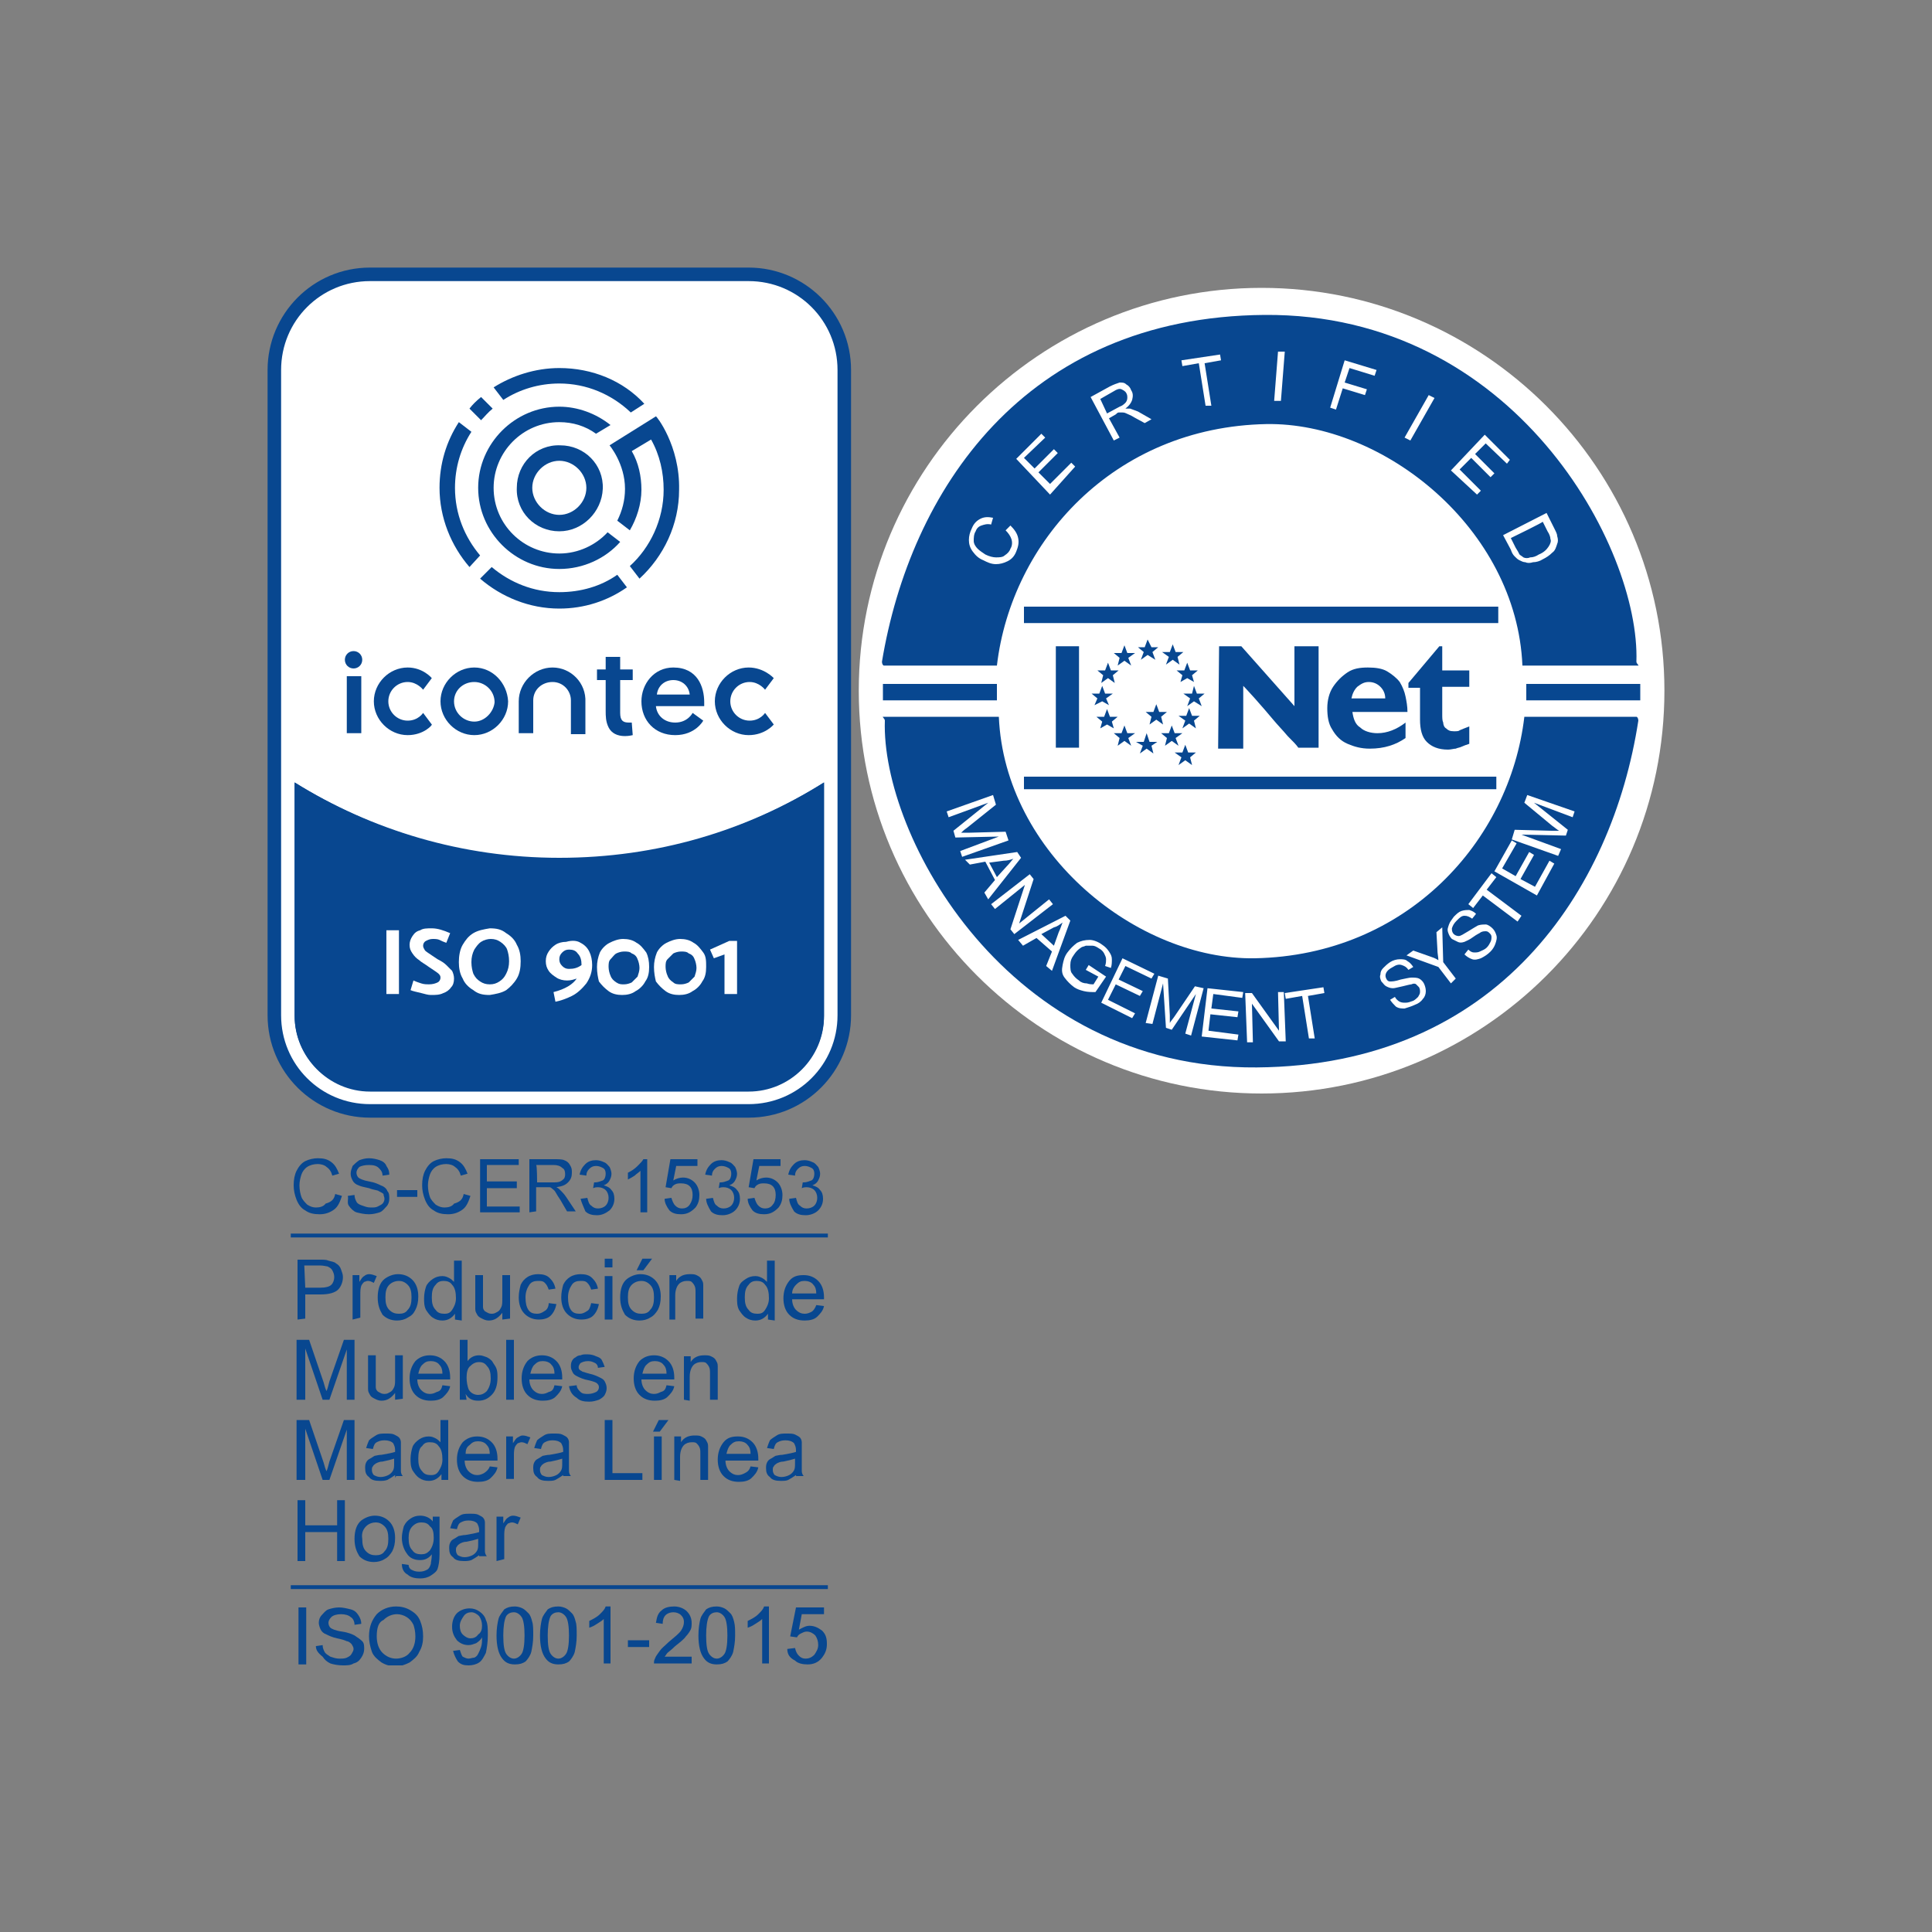 <?xml version="1.0" encoding="utf-8"?>
<!-- Generator: Adobe Illustrator 26.4.1, SVG Export Plug-In . SVG Version: 6.00 Build 0)  -->
<svg version="1.1" id="Capa_1" xmlns="http://www.w3.org/2000/svg" xmlns:xlink="http://www.w3.org/1999/xlink" x="0px" y="0px"
	 viewBox="0 0 200 200" style="enable-background:new 0 0 200 200;" xml:space="preserve">
<rect x="0" y="0" width="200" height="200" fill="#808080" stroke="none"/>
<style type="text/css">
	.st0{clip-path:url(#SVGID_00000115475296599091999020000018101470524673054346_);}
	.st1{clip-path:url(#SVGID_00000092442510120778139020000000470185161032931749_);}
	.st2{fill:#FFFFFF;}
	.st3{fill:#084790;}
	.st4{clip-path:url(#SVGID_00000160906703270966185070000010756431956477666707_);}
	.st5{clip-path:url(#SVGID_00000103247195694112027620000004094799668585294501_);}
	.st6{fill-rule:evenodd;clip-rule:evenodd;fill:#FFFFFF;}
	.st7{fill-rule:evenodd;clip-rule:evenodd;fill:#084790;}
</style>
<g>
	<g id="Ilustración_34">
		<g>
			<defs>
				<rect id="SVGID_1_" x="27.7" y="27.7" width="60.5" height="144.7"/>
			</defs>
			<clipPath id="SVGID_00000034774854485902892760000014568260404684582565_">
				<use xlink:href="#SVGID_1_"  style="overflow:visible;"/>
			</clipPath>
			<g style="clip-path:url(#SVGID_00000034774854485902892760000014568260404684582565_);">
				<g>
					<defs>
						<rect id="SVGID_00000072278939801854917580000015879138819650644623_" x="27.7" y="27.7" width="60.5" height="144.7"/>
					</defs>
					<clipPath id="SVGID_00000048462138093488781750000015777670126389258132_">
						<use xlink:href="#SVGID_00000072278939801854917580000015879138819650644623_"  style="overflow:visible;"/>
					</clipPath>
					<g style="clip-path:url(#SVGID_00000048462138093488781750000015777670126389258132_);">
						<path class="st2" d="M38.3,115.1c-5.5,0-9.9-4.5-9.9-9.9V38.3c0-5.5,4.5-9.9,9.9-9.9h39.2c5.5,0,9.9,4.5,9.9,9.9v66.8
							c0,5.5-4.5,9.9-9.9,9.9L38.3,115.1L38.3,115.1z M31.2,105.1c0,3.9,3.2,7.1,7.1,7.1h39.2c3.9,0,7.1-3.2,7.1-7.1V82.2
							c-8.1,4.8-17.3,7.3-26.7,7.3S39.2,87,31.2,82.2V105.1L31.2,105.1z"/>
						<path class="st3" d="M77.5,29.1c5.1,0,9.2,4.1,9.2,9.2v66.8c0,5.1-4.1,9.2-9.2,9.2H38.3c-5.1,0-9.2-4.1-9.2-9.2V38.3
							c0-5.1,4.1-9.2,9.2-9.2H77.5z M38.3,113h39.2c4.3,0,7.8-3.5,7.8-7.8V81c-8,5-17.3,7.8-27.4,7.8S38.4,85.9,30.5,81v24.2
							C30.5,109.4,34,113,38.3,113 M77.5,27.7H38.3c-5.9,0-10.6,4.8-10.6,10.6v66.8c0,5.9,4.8,10.6,10.6,10.6h39.2
							c5.9,0,10.6-4.8,10.6-10.6V38.3C88.1,32.4,83.3,27.7,77.5,27.7 M38.3,111.6c-3.6,0-6.4-2.9-6.4-6.4V83.4
							c7.9,4.5,16.9,6.8,26.1,6.8s18.1-2.3,26-6.8v21.7c0,3.6-2.9,6.4-6.4,6.4H38.3z"/>
						<path class="st3" d="M85.3,81v24.1c0,4.3-3.5,7.8-7.8,7.8H38.3c-4.3,0-7.8-3.5-7.8-7.8V81c8,5,17.4,7.9,27.5,7.9
							S77.4,86,85.3,81"/>
						<rect x="40" y="96.3" class="st2" width="1.3" height="6.6"/>
						<path class="st2" d="M42.5,102.5l0.3-1c0.2,0.1,0.5,0.2,0.8,0.3c0.3,0.1,0.6,0.1,0.8,0.1c0.4,0,0.7-0.1,0.9-0.2
							c0.2-0.1,0.3-0.3,0.3-0.5c0-0.2-0.1-0.3-0.2-0.4s-0.4-0.3-0.7-0.5l-0.3-0.2c-0.4-0.3-0.8-0.5-1-0.7c-0.3-0.2-0.5-0.4-0.7-0.7
							s-0.3-0.5-0.3-0.9c0-0.3,0.1-0.6,0.3-0.9c0.2-0.3,0.4-0.5,0.8-0.6c0.3-0.2,0.7-0.2,1.2-0.2c0.6,0,1.2,0.2,1.9,0.5l-0.4,1
							c-0.3-0.1-0.5-0.2-0.7-0.3c-0.2-0.1-0.5-0.1-0.7-0.1c-0.3,0-0.5,0.1-0.7,0.2c-0.2,0.1-0.3,0.3-0.3,0.5c0,0.2,0.1,0.3,0.2,0.5
							c0.1,0.1,0.4,0.3,0.7,0.5l0.3,0.2l0.3,0.2c0.4,0.2,0.7,0.4,0.9,0.6s0.4,0.4,0.6,0.6c0.1,0.2,0.2,0.5,0.2,0.8
							c0,0.4-0.1,0.7-0.3,0.9c-0.2,0.3-0.5,0.5-0.8,0.6c-0.4,0.2-0.8,0.2-1.3,0.2c-0.3,0-0.6-0.1-1-0.2S42.7,102.6,42.5,102.5"/>
						<path class="st2" d="M50.7,96.1c0.7,0,1.2,0.1,1.7,0.5c0.5,0.3,0.9,0.7,1.1,1.2c0.3,0.5,0.4,1.1,0.4,1.7
							c0,0.7-0.1,1.3-0.4,1.8c-0.3,0.5-0.7,0.9-1.1,1.2c-0.5,0.3-1.1,0.4-1.7,0.5c-0.7,0-1.2-0.1-1.7-0.5c-0.5-0.3-0.9-0.7-1.1-1.2
							c-0.3-0.5-0.4-1.1-0.4-1.7c0-0.6,0.1-1.3,0.4-1.8s0.6-0.9,1.1-1.2C49.5,96.3,50.1,96.2,50.7,96.1 M48.8,99.6
							c0,0.5,0.1,0.9,0.2,1.2c0.2,0.4,0.4,0.6,0.7,0.8c0.3,0.2,0.6,0.3,1,0.3c0.4,0,0.7-0.1,1-0.3s0.5-0.4,0.7-0.8
							c0.2-0.4,0.3-0.8,0.3-1.3c0-0.5-0.1-0.9-0.2-1.2s-0.4-0.6-0.7-0.8c-0.3-0.2-0.6-0.3-1-0.3c-0.3,0-0.7,0.1-1,0.3
							s-0.5,0.5-0.7,0.8C48.9,98.7,48.8,99.1,48.8,99.6"/>
						<path class="st2" d="M60.1,97.6c0.4,0.2,0.7,0.5,0.9,0.9c0.2,0.4,0.3,0.9,0.3,1.4c0,0.7-0.2,1.3-0.6,1.9
							c-0.4,0.5-0.9,1-1.5,1.3c-0.6,0.3-1.2,0.5-1.7,0.6l-0.2-1c1.2-0.3,2-0.8,2.4-1.4c-0.3,0.1-0.6,0.2-1,0.2
							c-0.4,0-0.8-0.1-1.1-0.3c-0.3-0.2-0.6-0.4-0.8-0.7c-0.2-0.3-0.3-0.6-0.3-1c0-0.4,0.1-0.7,0.3-1c0.2-0.3,0.4-0.5,0.7-0.7
							s0.7-0.3,1.1-0.3C59.3,97.3,59.8,97.4,60.1,97.6 M58.2,100c0.2,0.2,0.4,0.3,0.7,0.3c0.5,0,0.9-0.1,1.3-0.4
							c0-0.5-0.1-0.9-0.4-1.2c-0.2-0.3-0.5-0.4-0.9-0.4c-0.3,0-0.5,0.1-0.7,0.3c-0.2,0.2-0.3,0.4-0.3,0.7
							C57.9,99.6,58,99.8,58.2,100"/>
						<path class="st2" d="M61.8,100.1c0-0.5,0.1-1,0.3-1.5c0.2-0.4,0.6-0.8,1-1c0.4-0.2,0.9-0.4,1.4-0.4s1,0.1,1.4,0.4
							c0.4,0.2,0.7,0.6,1,1c0.2,0.4,0.3,0.9,0.3,1.5s-0.1,1.1-0.4,1.5c-0.2,0.4-0.6,0.8-1,1c-0.4,0.3-0.9,0.4-1.4,0.4
							c-0.5,0-1-0.1-1.4-0.4s-0.7-0.6-1-1C61.9,101.2,61.8,100.7,61.8,100.1 M63,100.1c0,0.3,0.1,0.7,0.2,0.9
							c0.1,0.3,0.3,0.5,0.6,0.7s0.5,0.2,0.8,0.2s0.6-0.1,0.8-0.2c0.2-0.2,0.4-0.4,0.6-0.6c0.1-0.3,0.2-0.6,0.2-0.9
							c0-0.3-0.1-0.7-0.2-0.9c-0.1-0.3-0.3-0.5-0.6-0.6c-0.2-0.2-0.5-0.2-0.8-0.2s-0.6,0.1-0.8,0.2c-0.2,0.1-0.4,0.4-0.6,0.6
							C63,99.5,63,99.8,63,100.1"/>
						<path class="st2" d="M67.7,100.1c0-0.5,0.1-1,0.3-1.5c0.2-0.4,0.6-0.8,1-1c0.4-0.2,0.9-0.4,1.4-0.4c0.5,0,1,0.1,1.4,0.4
							c0.4,0.2,0.7,0.6,1,1s0.3,0.9,0.3,1.5s-0.1,1.1-0.4,1.5c-0.2,0.4-0.6,0.8-1,1c-0.4,0.3-0.9,0.4-1.4,0.4c-0.5,0-1-0.1-1.4-0.4
							s-0.7-0.6-1-1C67.8,101.2,67.7,100.7,67.7,100.1 M68.9,100.1c0,0.3,0.1,0.7,0.2,0.9c0.1,0.3,0.3,0.5,0.6,0.7
							c0.2,0.2,0.5,0.2,0.8,0.2c0.3,0,0.6-0.1,0.8-0.2c0.2-0.2,0.4-0.4,0.6-0.6c0.1-0.3,0.2-0.6,0.2-0.9c0-0.3-0.1-0.7-0.2-0.9
							c-0.1-0.3-0.3-0.5-0.6-0.6c-0.2-0.2-0.5-0.2-0.8-0.2s-0.6,0.1-0.8,0.2c-0.2,0.2-0.4,0.4-0.6,0.6
							C68.9,99.5,68.9,99.8,68.9,100.1"/>
						<polygon class="st2" points="75,102.9 75,98.8 73.9,99.2 73.5,98.3 75.5,97.4 76.3,97.4 76.3,102.9 						"/>
						<path class="st3" d="M57.9,55c-2.5,0-4.5-2-4.4-4.5c0-2.5,2-4.5,4.5-4.4c2.5,0,4.5,2,4.4,4.5C62.3,53,60.3,55,57.9,55
							 M57.9,47.7c-1.5,0-2.8,1.3-2.8,2.8c0,1.5,1.3,2.8,2.8,2.8c1.5,0,2.8-1.3,2.8-2.8C60.7,49,59.4,47.7,57.9,47.7"/>
						<path class="st3" d="M49.7,57.5c-1.6-1.9-2.6-4.3-2.6-7c0-2.1,0.6-4.1,1.7-5.8l-1.3-1c-1.3,2-2,4.3-2,6.8c0,3.1,1.2,6,3.1,8.2
							C48.6,58.7,49.7,57.5,49.7,57.5z"/>
						<path class="st3" d="M48.6,42.3l1.2,1.2c0.4-0.4,0.7-0.8,1.2-1.2l-1.2-1.2C49.3,41.5,48.9,41.9,48.6,42.3"/>
						<path class="st3" d="M57.9,38.1c-2.5,0-4.9,0.8-6.8,2l1,1.3c1.7-1.1,3.7-1.7,5.8-1.7c2.8,0,5.4,1.1,7.4,3l1.4-0.9
							C64.5,39.4,61.3,38.1,57.9,38.1"/>
						<path class="st3" d="M62.9,55.1c-1.2,1.3-3,2.2-5,2.2c-3.7,0-6.8-3-6.8-6.8c0-3.7,3-6.8,6.8-6.8c1.4,0,2.7,0.4,3.8,1.2
							l1.5-0.9c-1.5-1.2-3.4-1.9-5.3-1.9c-4.6,0-8.4,3.8-8.4,8.4s3.8,8.4,8.4,8.4c2.5,0,4.8-1.1,6.3-2.8L62.9,55.1z"/>
						<path class="st3" d="M63.9,59.5c-1.7,1.2-3.8,1.8-6,1.8c-2.7,0-5.1-1-7-2.6l-1.2,1.2c2.2,1.9,5.1,3.1,8.2,3.1
							c2.6,0,5-0.8,7-2.2L63.9,59.5z"/>
						<path class="st3" d="M67.9,43.1l-4.8,3c0,0,1.6,1.9,1.6,4.5c0,1.2-0.3,2.3-0.8,3.3l1.3,1c0.7-1.2,1.2-2.7,1.2-4.2
							c0-1.4-0.3-2.8-1-4l2-1.2c0.9,1.6,1.3,3.4,1.3,5.2c0,3.1-1.4,6-3.5,7.9l1,1.3c2.5-2.3,4.1-5.6,4.1-9.2
							C70.4,46.1,67.9,43,67.9,43.1"/>
						<path class="st3" d="M49.1,69.1c-1.9,0-3.5,1.6-3.5,3.5c0,1.9,1.6,3.5,3.5,3.5c1.9,0,3.5-1.6,3.5-3.5
							C52.5,70.7,51,69.1,49.1,69.1 M49.1,74.7c-1.1,0-2.1-0.9-2.1-2.1c0-1.1,0.9-2,2.1-2c1.1,0,2.1,0.9,2.1,2.1
							C51.1,73.7,50.2,74.7,49.1,74.7"/>
						<path class="st3" d="M37.4,75.9h-1.5v-5.9h1.5L37.4,75.9L37.4,75.9z M36.6,69.2c-0.5,0-0.9-0.4-0.9-0.9c0-0.5,0.4-0.9,0.9-0.9
							s0.9,0.4,0.9,0.9C37.5,68.8,37.1,69.2,36.6,69.2"/>
						<path class="st3" d="M57.2,69.1c-1.9,0-3.5,1.6-3.5,3.5v3.3h1.5v-3.4c0-1.1,0.9-1.9,2-1.9c1.1,0,1.9,0.9,1.9,1.9v3.5h1.5v-3.3
							C60.7,70.7,59.1,69.1,57.2,69.1"/>
						<path class="st3" d="M65.4,74.8L65.4,74.8c0,0-0.2,0-0.3,0c-0.6,0-0.9-0.2-0.9-1v-3.4h1.3v-1.1h-1.3v-1.3h-1.5v1.3h-0.9v1.1
							h0.9v3.2c0,0.5,0,1.1,0.3,1.7c0.3,0.6,0.9,0.9,1.7,0.9c0.4,0,0.8-0.1,0.8-0.1L65.4,74.8L65.4,74.8z"/>
						<path class="st3" d="M42.2,76.1c-1.9,0-3.5-1.6-3.5-3.5s1.6-3.5,3.5-3.5c1.6,0,2.5,1.1,2.5,1.1l-0.9,1.2c0,0-0.6-0.8-1.6-0.8
							c-1.1,0-2,0.9-2,2c0,1.1,0.9,2,2,2c1.1,0,1.6-0.8,1.6-0.8l0.9,1.2C44.8,75,43.9,76.1,42.2,76.1"/>
						<path class="st3" d="M77.5,76.1c-1.9,0-3.5-1.6-3.5-3.5s1.6-3.5,3.5-3.5c1.6,0,2.6,1.1,2.6,1.1l-0.9,1.2c0,0-0.6-0.8-1.6-0.8
							c-1.1,0-2,0.9-2,2c0,1.1,0.9,2,2,2c1.1,0,1.6-0.8,1.6-0.8l0.9,1.2C80.1,75,79.2,76.1,77.5,76.1"/>
						<path class="st3" d="M69.7,69.1c-2,0-3.3,1.7-3.3,3.5c0,2,1.4,3.5,3.5,3.5c2.1,0,2.9-1.5,2.9-1.5l-1.1-0.8c0,0-0.5,1-1.8,1
							c-1.1,0-1.9-0.7-2-1.7h5c0,0,0-0.3,0-0.4C72.9,71.1,72.2,69.1,69.7,69.1 M68,71.9c0.1-0.9,0.8-1.5,1.7-1.5
							c0.9,0,1.6,0.6,1.7,1.5H68z"/>
						<path class="st3" d="M34.7,123.6l0.7,0.2c-0.2,0.6-0.4,1.1-0.8,1.4c-0.4,0.3-0.9,0.5-1.5,0.5c-0.6,0-1.1-0.1-1.5-0.4
							c-0.4-0.2-0.7-0.6-0.9-1.1c-0.2-0.5-0.3-1-0.3-1.5c0-0.6,0.1-1.1,0.3-1.5c0.2-0.4,0.5-0.8,0.9-1c0.4-0.2,0.9-0.3,1.3-0.3
							c0.6,0,1,0.1,1.4,0.4c0.4,0.3,0.6,0.7,0.8,1.2l-0.7,0.2c-0.1-0.4-0.3-0.7-0.6-0.9c-0.2-0.2-0.6-0.3-0.9-0.3
							c-0.4,0-0.8,0.1-1.1,0.3c-0.3,0.2-0.5,0.5-0.6,0.8c-0.1,0.3-0.2,0.7-0.2,1.1c0,0.5,0.1,0.9,0.2,1.2s0.4,0.6,0.6,0.8
							c0.3,0.2,0.6,0.3,0.9,0.3c0.4,0,0.8-0.1,1-0.4C34.4,124.4,34.6,124.1,34.7,123.6"/>
						<path class="st3" d="M36,123.8l0.7-0.1c0,0.3,0.1,0.5,0.2,0.7c0.1,0.2,0.3,0.3,0.6,0.4c0.3,0.1,0.5,0.2,0.9,0.2
							c0.3,0,0.5,0,0.7-0.1c0.2-0.1,0.4-0.2,0.5-0.3c0.1-0.1,0.2-0.3,0.2-0.5c0-0.2-0.1-0.3-0.1-0.5c-0.1-0.1-0.3-0.2-0.5-0.3
							c-0.1-0.1-0.5-0.1-1-0.3c-0.5-0.1-0.9-0.2-1.1-0.3c-0.3-0.1-0.5-0.3-0.6-0.5c-0.1-0.2-0.2-0.4-0.2-0.7c0-0.3,0.1-0.5,0.2-0.8
							c0.2-0.2,0.4-0.4,0.7-0.6c0.3-0.1,0.6-0.2,1-0.2c0.4,0,0.8,0.1,1.1,0.2c0.3,0.1,0.6,0.3,0.7,0.6c0.2,0.3,0.3,0.5,0.3,0.9
							l-0.7,0.1c0-0.4-0.2-0.6-0.4-0.8s-0.5-0.3-1-0.3s-0.8,0.1-1,0.2c-0.2,0.2-0.3,0.4-0.3,0.6c0,0.2,0.1,0.4,0.2,0.5
							c0.1,0.1,0.5,0.3,1.1,0.4c0.6,0.1,1,0.3,1.2,0.4c0.3,0.1,0.6,0.3,0.7,0.6c0.2,0.2,0.2,0.5,0.2,0.8s-0.1,0.6-0.3,0.8
							s-0.4,0.5-0.7,0.6s-0.7,0.2-1.1,0.2c-0.5,0-0.9-0.1-1.3-0.2c-0.3-0.1-0.6-0.4-0.8-0.7S36.1,124.1,36,123.8"/>
						<rect x="41.1" y="123.2" class="st3" width="2.1" height="0.7"/>
						<path class="st3" d="M48,123.6l0.7,0.2c-0.2,0.6-0.4,1.1-0.8,1.4c-0.4,0.3-0.9,0.5-1.5,0.5c-0.6,0-1.1-0.1-1.5-0.4
							c-0.4-0.2-0.7-0.6-0.9-1.1c-0.2-0.5-0.3-1-0.3-1.5c0-0.6,0.1-1.1,0.3-1.5c0.2-0.4,0.5-0.8,0.9-1c0.4-0.2,0.9-0.3,1.3-0.3
							c0.6,0,1,0.1,1.4,0.4c0.4,0.3,0.6,0.7,0.8,1.2l-0.7,0.2c-0.1-0.4-0.3-0.7-0.6-0.9c-0.2-0.2-0.6-0.3-0.9-0.3
							c-0.4,0-0.8,0.1-1.1,0.3c-0.3,0.2-0.5,0.5-0.6,0.8c-0.1,0.3-0.2,0.7-0.2,1.1c0,0.5,0.1,0.9,0.2,1.2s0.4,0.6,0.6,0.8
							c0.3,0.2,0.6,0.3,0.9,0.3c0.4,0,0.8-0.1,1-0.4C47.7,124.4,47.9,124.1,48,123.6"/>
						<polygon class="st3" points="49.7,125.5 49.7,120 53.7,120 53.7,120.6 50.4,120.6 50.4,122.3 53.5,122.3 53.5,123 50.4,123 
							50.4,124.9 53.8,124.9 53.8,125.5 						"/>
						<path class="st3" d="M54.8,125.5V120h2.5c0.5,0,0.9,0,1.1,0.1c0.3,0.1,0.5,0.3,0.6,0.5c0.2,0.3,0.2,0.5,0.2,0.8
							c0,0.4-0.1,0.7-0.4,1s-0.6,0.4-1.2,0.5c0.2,0.1,0.3,0.2,0.4,0.3c0.2,0.2,0.4,0.4,0.6,0.7l1,1.5h-0.9l-0.7-1.2
							c-0.2-0.3-0.4-0.6-0.5-0.8c-0.1-0.2-0.3-0.3-0.4-0.4c-0.1-0.1-0.2-0.1-0.3-0.1c-0.1,0-0.2,0-0.4,0h-0.9v2.5L54.8,125.5
							L54.8,125.5z M55.6,122.4h1.6c0.3,0,0.6,0,0.8-0.1c0.2-0.1,0.3-0.2,0.4-0.3c0.1-0.2,0.1-0.3,0.1-0.5c0-0.3-0.1-0.5-0.3-0.6
							c-0.2-0.2-0.5-0.3-0.9-0.3h-1.8C55.6,120.6,55.6,122.4,55.6,122.4z"/>
						<path class="st3" d="M60.1,124.1l0.7-0.1c0.1,0.4,0.2,0.7,0.4,0.8c0.2,0.2,0.4,0.3,0.7,0.3c0.3,0,0.6-0.1,0.8-0.3
							c0.2-0.2,0.3-0.5,0.3-0.8s-0.1-0.6-0.3-0.8c-0.2-0.2-0.5-0.3-0.8-0.3c-0.1,0-0.3,0-0.5,0.1l0.1-0.6c0,0,0.1,0,0.1,0
							c0.3,0,0.5-0.1,0.8-0.2c0.2-0.1,0.3-0.4,0.3-0.7c0-0.3-0.1-0.5-0.3-0.6s-0.4-0.2-0.7-0.2c-0.3,0-0.5,0.1-0.7,0.3
							c-0.2,0.2-0.3,0.4-0.3,0.7l-0.7-0.1c0.1-0.5,0.3-0.8,0.6-1.1s0.7-0.4,1.1-0.4c0.3,0,0.6,0.1,0.8,0.2c0.3,0.1,0.4,0.3,0.6,0.5
							c0.1,0.2,0.2,0.5,0.2,0.7c0,0.3-0.1,0.5-0.2,0.7s-0.3,0.4-0.6,0.5c0.3,0.1,0.6,0.2,0.8,0.5c0.2,0.2,0.3,0.5,0.3,0.9
							c0,0.5-0.2,0.9-0.5,1.2c-0.4,0.3-0.8,0.5-1.3,0.5c-0.5,0-0.9-0.1-1.2-0.4C60.4,124.9,60.2,124.5,60.1,124.1"/>
						<path class="st3" d="M67,125.5h-0.7v-4.3c-0.2,0.2-0.4,0.3-0.6,0.5c-0.3,0.2-0.5,0.3-0.7,0.4v-0.7c0.4-0.2,0.7-0.4,1-0.7
							c0.3-0.3,0.5-0.5,0.6-0.7H67L67,125.5L67,125.5z"/>
						<path class="st3" d="M68.8,124.1l0.7-0.1c0.1,0.3,0.2,0.6,0.4,0.8c0.2,0.2,0.4,0.3,0.7,0.3c0.3,0,0.6-0.1,0.8-0.4
							s0.3-0.6,0.3-1s-0.1-0.7-0.3-0.9c-0.2-0.2-0.5-0.3-0.9-0.3c-0.2,0-0.4,0-0.6,0.1c-0.2,0.1-0.3,0.2-0.4,0.4l-0.6-0.1l0.5-2.9
							h2.8v0.7H70l-0.3,1.5c0.3-0.2,0.7-0.3,1-0.3c0.5,0,0.9,0.2,1.2,0.5c0.3,0.3,0.5,0.8,0.5,1.3c0,0.5-0.1,0.9-0.4,1.3
							c-0.4,0.4-0.8,0.7-1.5,0.7c-0.5,0-0.9-0.1-1.2-0.4C69,124.9,68.8,124.5,68.8,124.1"/>
						<path class="st3" d="M73.1,124.1l0.7-0.1c0.1,0.4,0.2,0.7,0.4,0.8c0.2,0.2,0.4,0.3,0.7,0.3c0.3,0,0.6-0.1,0.8-0.3
							s0.3-0.5,0.3-0.8s-0.1-0.6-0.3-0.8c-0.2-0.2-0.5-0.3-0.8-0.3c-0.1,0-0.3,0-0.5,0.1l0.1-0.6c0,0,0.1,0,0.1,0
							c0.3,0,0.5-0.1,0.8-0.2c0.2-0.1,0.3-0.4,0.3-0.7c0-0.3-0.1-0.5-0.3-0.6s-0.4-0.2-0.7-0.2s-0.5,0.1-0.7,0.3
							c-0.2,0.2-0.3,0.4-0.3,0.7l-0.7-0.1c0.1-0.5,0.3-0.8,0.6-1.1s0.7-0.4,1.1-0.4c0.3,0,0.6,0.1,0.8,0.2c0.3,0.1,0.4,0.3,0.6,0.5
							c0.1,0.2,0.2,0.5,0.2,0.7c0,0.3-0.1,0.5-0.2,0.7s-0.3,0.4-0.6,0.5c0.3,0.1,0.6,0.2,0.8,0.5c0.2,0.2,0.3,0.5,0.3,0.9
							c0,0.5-0.2,0.9-0.5,1.2s-0.8,0.5-1.3,0.5c-0.5,0-0.9-0.1-1.2-0.4C73.3,124.9,73.1,124.5,73.1,124.1"/>
						<path class="st3" d="M77.4,124.1l0.7-0.1c0.1,0.3,0.2,0.6,0.4,0.8c0.2,0.2,0.4,0.3,0.7,0.3c0.3,0,0.6-0.1,0.8-0.4
							c0.2-0.2,0.3-0.6,0.3-1s-0.1-0.7-0.3-0.9c-0.2-0.2-0.5-0.3-0.9-0.3c-0.2,0-0.4,0-0.6,0.1c-0.2,0.1-0.3,0.2-0.4,0.4l-0.6-0.1
							l0.5-2.9h2.8v0.7h-2.2l-0.3,1.5c0.3-0.2,0.7-0.3,1-0.3c0.5,0,0.9,0.2,1.2,0.5c0.3,0.3,0.5,0.8,0.5,1.3c0,0.5-0.1,0.9-0.4,1.3
							c-0.4,0.4-0.8,0.7-1.5,0.7c-0.5,0-0.9-0.1-1.2-0.4C77.6,124.9,77.4,124.5,77.4,124.1"/>
						<path class="st3" d="M81.7,124.1l0.7-0.1c0.1,0.4,0.2,0.7,0.4,0.8c0.2,0.2,0.4,0.3,0.7,0.3c0.3,0,0.6-0.1,0.8-0.3
							s0.3-0.5,0.3-0.8s-0.1-0.6-0.3-0.8c-0.2-0.2-0.5-0.3-0.8-0.3c-0.1,0-0.3,0-0.5,0.1l0.1-0.6c0,0,0.1,0,0.1,0
							c0.3,0,0.5-0.1,0.8-0.2c0.2-0.1,0.3-0.4,0.3-0.7c0-0.3-0.1-0.5-0.3-0.6s-0.4-0.2-0.7-0.2s-0.5,0.1-0.7,0.3
							c-0.2,0.2-0.3,0.4-0.3,0.7l-0.7-0.1c0.1-0.5,0.3-0.8,0.6-1.1s0.7-0.4,1.1-0.4c0.3,0,0.6,0.1,0.8,0.2c0.3,0.1,0.4,0.3,0.6,0.5
							c0.1,0.2,0.2,0.5,0.2,0.7c0,0.3-0.1,0.5-0.2,0.7c-0.1,0.2-0.3,0.4-0.6,0.5c0.3,0.1,0.6,0.2,0.8,0.5c0.2,0.2,0.3,0.5,0.3,0.9
							c0,0.5-0.2,0.9-0.5,1.2s-0.8,0.5-1.3,0.5c-0.5,0-0.9-0.1-1.2-0.4C81.9,124.9,81.7,124.5,81.7,124.1"/>
						<rect x="30.9" y="166.4" class="st3" width="0.8" height="5.9"/>
						<path class="st3" d="M32.7,170.4l0.7-0.1c0,0.3,0.1,0.5,0.2,0.7c0.1,0.2,0.3,0.3,0.6,0.5c0.3,0.1,0.6,0.2,0.9,0.2
							c0.3,0,0.6,0,0.8-0.1c0.2-0.1,0.4-0.2,0.5-0.4c0.1-0.2,0.2-0.3,0.2-0.5s-0.1-0.3-0.2-0.5c-0.1-0.1-0.3-0.3-0.5-0.3
							c-0.2-0.1-0.5-0.2-1-0.3c-0.5-0.1-0.9-0.3-1.1-0.4c-0.3-0.1-0.5-0.3-0.6-0.5c-0.1-0.2-0.2-0.5-0.2-0.7c0-0.3,0.1-0.6,0.3-0.8
							s0.4-0.5,0.7-0.6c0.3-0.1,0.7-0.2,1.1-0.2c0.4,0,0.8,0.1,1.2,0.2s0.6,0.3,0.8,0.6c0.2,0.3,0.3,0.6,0.3,0.9l-0.7,0.1
							c0-0.4-0.2-0.7-0.4-0.8c-0.2-0.2-0.6-0.3-1-0.3c-0.4,0-0.8,0.1-1,0.3c-0.2,0.2-0.3,0.4-0.3,0.6c0,0.2,0.1,0.4,0.2,0.5
							c0.1,0.1,0.5,0.3,1.2,0.4s1.1,0.3,1.3,0.4c0.3,0.2,0.6,0.4,0.8,0.6s0.2,0.5,0.2,0.8c0,0.3-0.1,0.6-0.3,0.9
							c-0.2,0.3-0.4,0.5-0.8,0.6c-0.3,0.2-0.7,0.2-1.1,0.2c-0.5,0-1-0.1-1.3-0.2c-0.4-0.2-0.6-0.4-0.8-0.7
							C32.9,171.1,32.7,170.8,32.7,170.4"/>
						<path class="st3" d="M38.2,169.4c0-1,0.3-1.7,0.8-2.3c0.5-0.5,1.2-0.8,2-0.8c0.5,0,1,0.1,1.5,0.4s0.8,0.6,1,1.1
							c0.2,0.5,0.3,1,0.3,1.6s-0.1,1.1-0.4,1.6c-0.2,0.5-0.6,0.8-1,1.1c-0.4,0.2-0.9,0.4-1.4,0.4c-0.5,0-1-0.1-1.5-0.4
							c-0.4-0.3-0.8-0.6-1-1.1C38.3,170.4,38.2,169.9,38.2,169.4 M39,169.4c0,0.7,0.2,1.3,0.6,1.7c0.4,0.4,0.9,0.6,1.4,0.6
							s1.1-0.2,1.4-0.6c0.4-0.4,0.6-1,0.6-1.7c0-0.5-0.1-0.9-0.2-1.2c-0.2-0.4-0.4-0.6-0.7-0.8c-0.3-0.2-0.7-0.3-1-0.3
							c-0.5,0-1,0.2-1.4,0.6C39.2,167.9,39,168.5,39,169.4"/>
						<path class="st3" d="M46.9,170.9l0.7-0.1c0.1,0.3,0.2,0.6,0.3,0.7c0.2,0.1,0.4,0.2,0.6,0.2c0.2,0,0.4-0.1,0.6-0.1
							c0.2-0.1,0.3-0.2,0.4-0.4c0.1-0.2,0.2-0.4,0.3-0.7c0.1-0.3,0.1-0.6,0.1-0.9c0,0,0-0.1,0-0.1c-0.1,0.2-0.3,0.4-0.6,0.6
							c-0.3,0.1-0.5,0.2-0.8,0.2c-0.5,0-0.9-0.2-1.2-0.5c-0.3-0.4-0.5-0.8-0.5-1.4c0-0.6,0.2-1.1,0.5-1.4s0.8-0.5,1.3-0.5
							c0.4,0,0.7,0.1,1,0.3c0.3,0.2,0.6,0.5,0.7,0.9c0.2,0.4,0.2,0.9,0.2,1.6s-0.1,1.3-0.2,1.8c-0.2,0.4-0.4,0.8-0.7,1
							s-0.7,0.3-1.1,0.3c-0.5,0-0.8-0.1-1.1-0.4C47.2,171.7,47,171.3,46.9,170.9 M49.9,168.3c0-0.4-0.1-0.7-0.3-1
							c-0.2-0.2-0.5-0.4-0.8-0.4s-0.6,0.1-0.8,0.4c-0.2,0.3-0.4,0.6-0.4,1c0,0.4,0.1,0.7,0.3,0.9c0.2,0.2,0.5,0.4,0.8,0.4
							c0.3,0,0.6-0.1,0.8-0.4C49.8,169,49.9,168.7,49.9,168.3"/>
						<path class="st3" d="M51.4,169.3c0-0.7,0.1-1.3,0.2-1.7c0.1-0.4,0.4-0.7,0.6-1c0.3-0.2,0.6-0.3,1.1-0.3c0.3,0,0.6,0.1,0.8,0.2
							c0.2,0.1,0.4,0.3,0.6,0.5c0.2,0.2,0.3,0.5,0.4,0.9c0.1,0.3,0.1,0.8,0.1,1.4c0,0.7-0.1,1.2-0.2,1.7c-0.1,0.4-0.4,0.8-0.6,1
							c-0.3,0.2-0.6,0.3-1.1,0.3c-0.6,0-1-0.2-1.3-0.6C51.6,171.2,51.4,170.4,51.4,169.3 M52.1,169.3c0,1,0.1,1.6,0.3,1.9
							c0.2,0.3,0.5,0.5,0.8,0.5c0.3,0,0.6-0.2,0.8-0.5c0.2-0.3,0.3-1,0.3-1.9s-0.1-1.6-0.3-1.9s-0.5-0.5-0.8-0.5
							c-0.3,0-0.6,0.1-0.8,0.4C52.2,167.7,52.1,168.4,52.1,169.3"/>
						<path class="st3" d="M55.9,169.3c0-0.7,0.1-1.3,0.2-1.7c0.1-0.4,0.4-0.7,0.6-1c0.3-0.2,0.6-0.3,1.1-0.3c0.3,0,0.6,0.1,0.8,0.2
							c0.2,0.1,0.4,0.3,0.6,0.5c0.2,0.2,0.3,0.5,0.4,0.9c0.1,0.3,0.1,0.8,0.1,1.4c0,0.7-0.1,1.2-0.2,1.7c-0.1,0.4-0.4,0.8-0.6,1
							c-0.3,0.2-0.6,0.3-1.1,0.3c-0.6,0-1-0.2-1.3-0.6C56.1,171.2,55.9,170.4,55.9,169.3 M56.7,169.3c0,1,0.1,1.6,0.3,1.9
							c0.2,0.3,0.5,0.5,0.8,0.5c0.3,0,0.6-0.2,0.8-0.5c0.2-0.3,0.3-1,0.3-1.9s-0.1-1.6-0.3-1.9s-0.5-0.5-0.8-0.5
							c-0.3,0-0.6,0.1-0.8,0.4C56.8,167.7,56.7,168.4,56.7,169.3"/>
						<path class="st3" d="M63.2,172.2h-0.7v-4.6c-0.2,0.2-0.4,0.3-0.7,0.5c-0.3,0.2-0.5,0.3-0.8,0.4v-0.7c0.4-0.2,0.8-0.4,1.1-0.7
							c0.3-0.3,0.5-0.5,0.6-0.8h0.5L63.2,172.2L63.2,172.2z"/>
						<rect x="65" y="169.8" class="st3" width="2.2" height="0.7"/>
						<path class="st3" d="M71.6,171.5v0.7h-3.9c0-0.2,0-0.3,0.1-0.5c0.1-0.3,0.3-0.5,0.5-0.8s0.5-0.5,0.9-0.9
							c0.6-0.5,1.1-0.9,1.3-1.2c0.2-0.3,0.3-0.6,0.3-0.9s-0.1-0.5-0.3-0.7c-0.2-0.2-0.5-0.3-0.8-0.3c-0.3,0-0.6,0.1-0.8,0.3
							c-0.2,0.2-0.3,0.5-0.3,0.9l-0.7-0.1c0.1-0.6,0.2-1,0.6-1.3c0.3-0.3,0.8-0.4,1.3-0.4s1,0.2,1.3,0.5c0.3,0.3,0.5,0.7,0.5,1.2
							c0,0.2,0,0.5-0.1,0.7c-0.1,0.2-0.3,0.5-0.5,0.7c-0.2,0.3-0.6,0.6-1.1,1c-0.4,0.4-0.7,0.6-0.8,0.7c-0.1,0.1-0.2,0.3-0.3,0.4
							L71.6,171.5L71.6,171.5z"/>
						<path class="st3" d="M72.3,169.3c0-0.7,0.1-1.3,0.2-1.7c0.1-0.4,0.4-0.7,0.6-1c0.3-0.2,0.6-0.3,1.1-0.3c0.3,0,0.6,0.1,0.8,0.2
							c0.2,0.1,0.4,0.3,0.6,0.5c0.2,0.2,0.3,0.5,0.4,0.9s0.1,0.8,0.1,1.4c0,0.7-0.1,1.2-0.2,1.7c-0.1,0.4-0.4,0.8-0.6,1
							c-0.3,0.2-0.6,0.3-1.1,0.3c-0.6,0-1-0.2-1.3-0.6C72.5,171.2,72.3,170.4,72.3,169.3 M73.1,169.3c0,1,0.1,1.6,0.3,1.9
							c0.2,0.3,0.5,0.5,0.8,0.5s0.6-0.2,0.8-0.5c0.2-0.3,0.3-1,0.3-1.9s-0.1-1.6-0.3-1.9s-0.5-0.5-0.8-0.5s-0.6,0.1-0.8,0.4
							C73.2,167.7,73.1,168.4,73.1,169.3"/>
						<path class="st3" d="M79.6,172.2h-0.7v-4.6c-0.2,0.2-0.4,0.3-0.7,0.5c-0.3,0.2-0.5,0.3-0.8,0.4v-0.7c0.4-0.2,0.8-0.4,1.1-0.7
							c0.3-0.3,0.5-0.5,0.6-0.8h0.5L79.6,172.2L79.6,172.2z"/>
						<path class="st3" d="M81.5,170.7l0.8-0.1c0.1,0.4,0.2,0.6,0.4,0.8c0.2,0.2,0.4,0.3,0.7,0.3c0.3,0,0.6-0.1,0.9-0.4
							c0.2-0.3,0.4-0.6,0.4-1s-0.1-0.7-0.3-1c-0.2-0.2-0.5-0.4-0.9-0.4c-0.2,0-0.4,0.1-0.6,0.2c-0.2,0.1-0.3,0.2-0.4,0.4l-0.7-0.1
							l0.6-3h2.9v0.7h-2.3l-0.3,1.6c0.4-0.2,0.7-0.4,1.1-0.4c0.5,0,0.9,0.2,1.3,0.5c0.4,0.4,0.5,0.8,0.5,1.4s-0.2,1-0.5,1.4
							c-0.4,0.5-0.9,0.7-1.5,0.7c-0.5,0-1-0.1-1.3-0.4C81.7,171.6,81.5,171.2,81.5,170.7"/>
						<path class="st3" d="M30.8,136.6v-6.2h2.3c0.4,0,0.7,0,0.9,0.1c0.3,0.1,0.6,0.1,0.8,0.3c0.2,0.1,0.4,0.3,0.5,0.6
							c0.1,0.3,0.2,0.5,0.2,0.8c0,0.5-0.2,1-0.5,1.3s-0.9,0.5-1.8,0.5h-1.6v2.5L30.8,136.6L30.8,136.6z M31.6,133.3h1.6
							c0.5,0,0.9-0.1,1.1-0.3c0.2-0.2,0.3-0.5,0.3-0.8c0-0.3-0.1-0.5-0.2-0.7c-0.1-0.2-0.3-0.3-0.5-0.4c-0.1,0-0.4-0.1-0.8-0.1h-1.6
							L31.6,133.3L31.6,133.3z"/>
						<path class="st3" d="M36.5,136.6V132h0.7v0.7c0.2-0.3,0.3-0.5,0.5-0.6c0.1-0.1,0.3-0.2,0.5-0.2c0.3,0,0.5,0.1,0.8,0.2
							l-0.3,0.7c-0.2-0.1-0.4-0.2-0.6-0.2c-0.2,0-0.3,0.1-0.4,0.1c-0.1,0.1-0.2,0.2-0.3,0.4c-0.1,0.3-0.1,0.6-0.1,0.9v2.4
							L36.5,136.6L36.5,136.6z"/>
						<path class="st3" d="M39.1,134.3c0-0.8,0.2-1.5,0.7-1.9c0.4-0.3,0.9-0.5,1.4-0.5c0.6,0,1.1,0.2,1.5,0.6c0.4,0.4,0.6,1,0.6,1.7
							c0,0.6-0.1,1-0.3,1.4s-0.4,0.6-0.8,0.8c-0.3,0.2-0.7,0.3-1.1,0.3c-0.6,0-1.1-0.2-1.5-0.6C39.3,135.6,39.1,135.1,39.1,134.3
							 M39.9,134.3c0,0.6,0.1,1,0.4,1.3c0.3,0.3,0.6,0.4,1,0.4s0.7-0.1,0.9-0.4c0.3-0.3,0.4-0.7,0.4-1.3c0-0.6-0.1-1-0.4-1.3
							c-0.3-0.3-0.6-0.4-0.9-0.4s-0.7,0.1-1,0.4C40,133.3,39.9,133.7,39.9,134.3"/>
						<path class="st3" d="M47.1,136.6V136c-0.3,0.4-0.7,0.7-1.3,0.7c-0.4,0-0.7-0.1-1-0.3c-0.3-0.2-0.5-0.5-0.7-0.8
							c-0.2-0.4-0.2-0.8-0.2-1.2c0-0.5,0.1-0.9,0.2-1.2s0.4-0.6,0.7-0.8c0.3-0.2,0.6-0.3,1-0.3c0.3,0,0.5,0.1,0.7,0.2
							c0.2,0.1,0.4,0.3,0.5,0.4v-2.2h0.8v6.2L47.1,136.6L47.1,136.6z M44.7,134.3c0,0.6,0.1,1,0.4,1.3c0.2,0.3,0.5,0.4,0.9,0.4
							s0.6-0.1,0.8-0.4c0.2-0.3,0.4-0.7,0.4-1.2c0-0.6-0.1-1.1-0.4-1.4c-0.2-0.3-0.5-0.4-0.9-0.4c-0.3,0-0.6,0.1-0.8,0.4
							C44.8,133.3,44.7,133.7,44.7,134.3"/>
						<path class="st3" d="M52,136.6v-0.7c-0.4,0.5-0.8,0.8-1.4,0.8c-0.3,0-0.5-0.1-0.7-0.2c-0.2-0.1-0.4-0.2-0.5-0.4
							s-0.2-0.3-0.2-0.6c0-0.1,0-0.4,0-0.7V132h0.8v2.5c0,0.4,0,0.7,0,0.8c0,0.2,0.1,0.4,0.3,0.5c0.2,0.1,0.3,0.2,0.6,0.2
							s0.4-0.1,0.6-0.2c0.2-0.1,0.3-0.3,0.4-0.5s0.1-0.5,0.1-0.9V132h0.8v4.5L52,136.6L52,136.6z"/>
						<path class="st3" d="M56.8,134.9l0.8,0.1c-0.1,0.5-0.3,0.9-0.6,1.2c-0.3,0.3-0.8,0.4-1.2,0.4c-0.6,0-1.1-0.2-1.5-0.6
							c-0.4-0.4-0.6-1-0.6-1.7c0-0.5,0.1-0.9,0.2-1.3c0.2-0.4,0.4-0.6,0.7-0.8c0.3-0.2,0.7-0.3,1.1-0.3c0.5,0,0.9,0.1,1.2,0.4
							s0.5,0.6,0.6,1.1l-0.7,0.1c-0.1-0.3-0.2-0.5-0.4-0.7c-0.2-0.2-0.4-0.2-0.7-0.2c-0.4,0-0.7,0.1-0.9,0.4
							c-0.2,0.3-0.4,0.7-0.4,1.3s0.1,1,0.3,1.3c0.2,0.3,0.5,0.4,0.9,0.4c0.3,0,0.5-0.1,0.8-0.3C56.6,135.6,56.8,135.3,56.8,134.9"/>
						<path class="st3" d="M61.2,134.9l0.8,0.1c-0.1,0.5-0.3,0.9-0.6,1.2c-0.3,0.3-0.8,0.4-1.2,0.4c-0.6,0-1.1-0.2-1.5-0.6
							c-0.4-0.4-0.6-1-0.6-1.7c0-0.5,0.1-0.9,0.2-1.3c0.2-0.4,0.4-0.6,0.7-0.8c0.3-0.2,0.7-0.3,1.1-0.3c0.5,0,0.9,0.1,1.2,0.4
							s0.5,0.6,0.6,1.1l-0.7,0.1c-0.1-0.3-0.2-0.5-0.4-0.7s-0.4-0.2-0.7-0.2c-0.4,0-0.7,0.1-0.9,0.4c-0.2,0.3-0.4,0.7-0.4,1.3
							s0.1,1,0.3,1.3c0.2,0.3,0.5,0.4,0.9,0.4c0.3,0,0.5-0.1,0.8-0.3C61,135.6,61.1,135.3,61.2,134.9"/>
						<path class="st3" d="M62.6,130.3h0.8v0.9h-0.8V130.3z M62.6,132.1h0.8v4.5h-0.8V132.1z"/>
						<path class="st3" d="M64.2,134.3c0-0.8,0.2-1.5,0.7-1.9c0.4-0.3,0.9-0.5,1.4-0.5c0.6,0,1.1,0.2,1.5,0.6c0.4,0.4,0.6,1,0.6,1.7
							c0,0.6-0.1,1-0.3,1.4c-0.2,0.3-0.4,0.6-0.8,0.8c-0.3,0.2-0.7,0.3-1.1,0.3c-0.6,0-1.1-0.2-1.5-0.6
							C64.4,135.6,64.2,135.1,64.2,134.3 M65,134.3c0,0.6,0.1,1,0.4,1.3c0.3,0.3,0.6,0.4,1,0.4s0.7-0.1,0.9-0.4
							c0.3-0.3,0.4-0.7,0.4-1.3c0-0.6-0.1-1-0.4-1.3c-0.3-0.3-0.6-0.4-0.9-0.4s-0.7,0.1-1,0.4C65.1,133.3,65,133.7,65,134.3
							 M65.9,131.5l0.6-1.2h1l-0.9,1.2H65.9z"/>
						<path class="st3" d="M69.3,136.6V132H70v0.6c0.3-0.5,0.8-0.7,1.4-0.7c0.3,0,0.5,0,0.7,0.1s0.4,0.2,0.5,0.4
							c0.1,0.2,0.2,0.3,0.2,0.6c0,0.1,0,0.4,0,0.7v2.8h-0.8v-2.7c0-0.3,0-0.5-0.1-0.7c-0.1-0.2-0.2-0.3-0.3-0.4
							c-0.1-0.1-0.3-0.1-0.5-0.1c-0.3,0-0.6,0.1-0.8,0.3c-0.2,0.2-0.4,0.6-0.4,1.2v2.5L69.3,136.6L69.3,136.6z"/>
						<path class="st3" d="M79.5,136.6V136c-0.3,0.4-0.7,0.7-1.3,0.7c-0.4,0-0.7-0.1-1-0.3c-0.3-0.2-0.5-0.5-0.7-0.8
							c-0.2-0.4-0.2-0.8-0.2-1.2c0-0.5,0.1-0.9,0.2-1.2c0.1-0.4,0.4-0.6,0.7-0.8c0.3-0.2,0.6-0.3,1-0.3c0.3,0,0.5,0.1,0.7,0.2
							c0.2,0.1,0.4,0.3,0.5,0.4v-2.2h0.8v6.2L79.5,136.6L79.5,136.6z M77.1,134.3c0,0.6,0.1,1,0.4,1.3c0.2,0.3,0.5,0.4,0.9,0.4
							s0.6-0.1,0.8-0.4c0.2-0.3,0.4-0.7,0.4-1.2c0-0.6-0.1-1.1-0.4-1.4c-0.2-0.3-0.5-0.4-0.9-0.4c-0.3,0-0.6,0.1-0.8,0.4
							C77.2,133.3,77.1,133.7,77.1,134.3"/>
						<path class="st3" d="M84.5,135.1l0.8,0.1c-0.1,0.5-0.4,0.8-0.7,1.1c-0.3,0.3-0.8,0.4-1.3,0.4c-0.7,0-1.2-0.2-1.6-0.6
							s-0.6-1-0.6-1.7s0.2-1.3,0.6-1.8s0.9-0.6,1.5-0.6s1.1,0.2,1.5,0.6s0.6,1,0.6,1.7c0,0,0,0.1,0,0.2H82c0,0.5,0.2,0.9,0.4,1.1
							c0.3,0.3,0.6,0.4,0.9,0.4c0.3,0,0.5-0.1,0.7-0.2C84.2,135.7,84.4,135.4,84.5,135.1 M82,133.9h2.5c0-0.4-0.1-0.7-0.3-0.9
							c-0.2-0.3-0.6-0.4-0.9-0.4c-0.4,0-0.6,0.1-0.9,0.4C82.2,133.2,82,133.5,82,133.9"/>
						<path class="st3" d="M30.7,144.9v-6.2H32l1.5,4.4c0.1,0.4,0.2,0.7,0.3,0.9c0.1-0.2,0.2-0.6,0.3-1l1.5-4.3h1.1v6.2h-0.8v-5.2
							l-1.8,5.2h-0.7l-1.8-5.3v5.3C31.5,144.9,30.7,144.9,30.7,144.9z"/>
						<path class="st3" d="M40.9,144.9v-0.7c-0.4,0.5-0.8,0.8-1.4,0.8c-0.3,0-0.5-0.1-0.7-0.2c-0.2-0.1-0.4-0.2-0.5-0.4
							s-0.2-0.3-0.2-0.6c0-0.1,0-0.4,0-0.7v-2.8h0.8v2.5c0,0.4,0,0.7,0,0.8c0,0.2,0.1,0.4,0.3,0.5c0.2,0.1,0.3,0.2,0.6,0.2
							s0.4-0.1,0.6-0.2c0.2-0.1,0.3-0.3,0.4-0.5c0.1-0.2,0.1-0.5,0.1-0.9v-2.4h0.8v4.5L40.9,144.9L40.9,144.9z"/>
						<path class="st3" d="M45.8,143.4l0.8,0.1c-0.1,0.5-0.4,0.8-0.7,1.1c-0.3,0.3-0.8,0.4-1.3,0.4c-0.7,0-1.2-0.2-1.6-0.6
							c-0.4-0.4-0.6-1-0.6-1.7c0-0.7,0.2-1.3,0.6-1.8c0.4-0.4,0.9-0.6,1.5-0.6c0.6,0,1.1,0.2,1.5,0.6c0.4,0.4,0.6,1,0.6,1.7
							c0,0,0,0.1,0,0.2h-3.4c0,0.5,0.2,0.9,0.4,1.1c0.3,0.3,0.6,0.4,0.9,0.4c0.3,0,0.5-0.1,0.7-0.2C45.6,144,45.7,143.8,45.8,143.4
							 M43.3,142.2h2.5c0-0.4-0.1-0.7-0.3-0.9c-0.2-0.3-0.6-0.4-0.9-0.4c-0.4,0-0.6,0.1-0.9,0.4C43.5,141.5,43.4,141.8,43.3,142.2"
							/>
						<path class="st3" d="M48.3,144.9h-0.7v-6.2h0.8v2.2c0.3-0.4,0.7-0.6,1.2-0.6c0.3,0,0.5,0.1,0.8,0.2c0.2,0.1,0.5,0.3,0.6,0.5
							s0.3,0.4,0.4,0.7c0.1,0.3,0.1,0.6,0.1,0.9c0,0.8-0.2,1.4-0.6,1.8s-0.8,0.6-1.4,0.6s-1-0.2-1.3-0.7L48.3,144.9L48.3,144.9z
							 M48.3,142.6c0,0.5,0.1,0.9,0.2,1.2c0.2,0.4,0.6,0.6,1,0.6c0.3,0,0.6-0.1,0.9-0.4c0.2-0.3,0.4-0.7,0.4-1.3s-0.1-1-0.4-1.3
							c-0.2-0.3-0.5-0.4-0.8-0.4c-0.3,0-0.6,0.1-0.9,0.4C48.4,141.6,48.3,142.1,48.3,142.6"/>
						<rect x="52.4" y="138.7" class="st3" width="0.8" height="6.2"/>
						<path class="st3" d="M57.4,143.4l0.8,0.1c-0.1,0.5-0.4,0.8-0.7,1.1c-0.3,0.3-0.8,0.4-1.3,0.4c-0.7,0-1.2-0.2-1.6-0.6
							c-0.4-0.4-0.6-1-0.6-1.7c0-0.7,0.2-1.3,0.6-1.8c0.4-0.4,0.9-0.6,1.5-0.6c0.6,0,1.1,0.2,1.5,0.6c0.4,0.4,0.6,1,0.6,1.7
							c0,0,0,0.1,0,0.2h-3.4c0,0.5,0.2,0.9,0.4,1.1c0.3,0.3,0.6,0.4,0.9,0.4c0.3,0,0.5-0.1,0.7-0.2C57.2,144,57.3,143.8,57.4,143.4
							 M54.9,142.2h2.5c0-0.4-0.1-0.7-0.3-0.9c-0.2-0.3-0.6-0.4-0.9-0.4c-0.4,0-0.6,0.1-0.9,0.4C55.1,141.5,55,141.8,54.9,142.2"/>
						<path class="st3" d="M58.9,143.5l0.8-0.1c0,0.3,0.2,0.5,0.4,0.7c0.2,0.2,0.5,0.2,0.8,0.2s0.6-0.1,0.8-0.2
							c0.2-0.1,0.3-0.3,0.3-0.5c0-0.2-0.1-0.3-0.2-0.4c-0.1-0.1-0.4-0.2-0.8-0.3c-0.6-0.1-1-0.3-1.2-0.4c-0.2-0.1-0.4-0.2-0.5-0.4
							c-0.1-0.2-0.2-0.4-0.2-0.6c0-0.2,0-0.4,0.1-0.6c0.1-0.2,0.2-0.3,0.4-0.4c0.1-0.1,0.3-0.2,0.5-0.2c0.2-0.1,0.4-0.1,0.7-0.1
							c0.4,0,0.7,0.1,0.9,0.2c0.3,0.1,0.5,0.2,0.6,0.4c0.1,0.2,0.2,0.4,0.3,0.7l-0.7,0.1c0-0.2-0.1-0.4-0.3-0.5
							c-0.2-0.1-0.4-0.2-0.7-0.2c-0.4,0-0.6,0.1-0.8,0.2c-0.1,0.1-0.2,0.3-0.2,0.4c0,0.1,0,0.2,0.1,0.3c0.1,0.1,0.2,0.1,0.3,0.2
							c0.1,0,0.3,0.1,0.7,0.2c0.5,0.1,0.9,0.3,1.1,0.4c0.2,0.1,0.4,0.2,0.5,0.4c0.1,0.2,0.2,0.4,0.2,0.7s-0.1,0.5-0.2,0.7
							c-0.1,0.2-0.4,0.4-0.6,0.5c-0.3,0.1-0.6,0.2-1,0.2c-0.6,0-1-0.1-1.3-0.4C59.2,144.4,59,144,58.9,143.5"/>
						<path class="st3" d="M69,143.4l0.8,0.1c-0.1,0.5-0.4,0.8-0.7,1.1c-0.3,0.3-0.8,0.4-1.3,0.4c-0.7,0-1.2-0.2-1.6-0.6
							c-0.4-0.4-0.6-1-0.6-1.7c0-0.7,0.2-1.3,0.6-1.8c0.4-0.4,0.9-0.6,1.5-0.6c0.6,0,1.1,0.2,1.5,0.6c0.4,0.4,0.6,1,0.6,1.7
							c0,0,0,0.1,0,0.2h-3.4c0,0.5,0.2,0.9,0.4,1.1c0.3,0.3,0.6,0.4,0.9,0.4c0.3,0,0.5-0.1,0.7-0.2C68.8,144,68.9,143.8,69,143.4
							 M66.5,142.2H69c0-0.4-0.1-0.7-0.3-0.9c-0.2-0.3-0.6-0.4-0.9-0.4c-0.4,0-0.6,0.1-0.9,0.4C66.7,141.5,66.6,141.8,66.5,142.2"/>
						<path class="st3" d="M70.8,144.9v-4.5h0.7v0.6c0.3-0.5,0.8-0.7,1.4-0.7c0.3,0,0.5,0,0.7,0.1c0.2,0.1,0.4,0.2,0.5,0.4
							c0.1,0.2,0.2,0.3,0.2,0.6c0,0.1,0,0.4,0,0.7v2.8h-0.8v-2.7c0-0.3,0-0.5-0.1-0.7c-0.1-0.2-0.2-0.3-0.3-0.4
							c-0.1-0.1-0.3-0.1-0.5-0.1c-0.3,0-0.6,0.1-0.8,0.3c-0.2,0.2-0.4,0.6-0.4,1.2v2.5L70.8,144.9L70.8,144.9z"/>
						<path class="st3" d="M30.7,153.2V147H32l1.5,4.4c0.1,0.4,0.2,0.7,0.3,0.9c0.1-0.2,0.2-0.6,0.3-1l1.5-4.3h1.1v6.2h-0.8V148
							l-1.8,5.2h-0.7l-1.8-5.3v5.3L30.7,153.2L30.7,153.2z"/>
						<path class="st3" d="M40.9,152.7c-0.3,0.2-0.6,0.4-0.8,0.5c-0.3,0.1-0.5,0.1-0.8,0.1c-0.5,0-0.9-0.1-1.1-0.4
							c-0.3-0.2-0.4-0.5-0.4-0.9c0-0.2,0-0.4,0.1-0.6c0.1-0.2,0.2-0.3,0.4-0.4c0.2-0.1,0.3-0.2,0.5-0.3c0.1,0,0.4-0.1,0.7-0.1
							c0.6-0.1,1.1-0.2,1.4-0.3c0-0.1,0-0.2,0-0.2c0-0.3-0.1-0.5-0.2-0.7c-0.2-0.2-0.5-0.3-0.9-0.3c-0.4,0-0.6,0.1-0.8,0.2
							s-0.3,0.3-0.4,0.7l-0.7-0.1c0.1-0.3,0.2-0.6,0.3-0.8c0.2-0.2,0.4-0.3,0.7-0.5s0.6-0.2,1-0.2c0.4,0,0.7,0,0.9,0.1
							c0.2,0.1,0.4,0.2,0.5,0.3c0.1,0.1,0.2,0.3,0.2,0.5c0,0.1,0,0.4,0,0.7v1c0,0.7,0,1.2,0,1.3c0,0.2,0.1,0.4,0.2,0.5H41
							C40.9,153.1,40.9,152.9,40.9,152.7 M40.8,151c-0.3,0.1-0.7,0.2-1.2,0.3c-0.3,0-0.5,0.1-0.7,0.2c-0.1,0.1-0.2,0.1-0.3,0.3
							c-0.1,0.1-0.1,0.2-0.1,0.4c0,0.2,0.1,0.4,0.2,0.5c0.2,0.1,0.4,0.2,0.7,0.2s0.6-0.1,0.8-0.2s0.4-0.3,0.5-0.5
							c0.1-0.2,0.1-0.4,0.1-0.8C40.8,151.2,40.8,151,40.8,151z"/>
						<path class="st3" d="M45.7,153.2v-0.6c-0.3,0.4-0.7,0.7-1.3,0.7c-0.4,0-0.7-0.1-1-0.3c-0.3-0.2-0.5-0.5-0.7-0.8
							c-0.2-0.4-0.2-0.8-0.2-1.2s0.1-0.9,0.2-1.2s0.4-0.6,0.7-0.8c0.3-0.2,0.6-0.3,1-0.3c0.3,0,0.5,0.1,0.7,0.2
							c0.2,0.1,0.4,0.3,0.5,0.4V147h0.8v6.2L45.7,153.2L45.7,153.2z M43.3,151c0,0.6,0.1,1,0.4,1.3c0.2,0.3,0.5,0.4,0.9,0.4
							s0.6-0.1,0.8-0.4c0.2-0.3,0.4-0.7,0.4-1.2c0-0.6-0.1-1.1-0.4-1.4c-0.2-0.3-0.5-0.4-0.9-0.4s-0.6,0.1-0.8,0.4
							C43.4,149.9,43.3,150.4,43.3,151"/>
						<path class="st3" d="M50.7,151.8l0.8,0.1c-0.1,0.5-0.4,0.8-0.7,1.1c-0.3,0.3-0.8,0.4-1.3,0.4c-0.7,0-1.2-0.2-1.6-0.6
							s-0.6-1-0.6-1.7s0.2-1.3,0.6-1.8c0.4-0.4,0.9-0.6,1.5-0.6c0.6,0,1.1,0.2,1.5,0.6c0.4,0.4,0.6,1,0.6,1.7c0,0,0,0.1,0,0.2h-3.4
							c0,0.5,0.2,0.9,0.4,1.1c0.3,0.3,0.6,0.4,0.9,0.4c0.3,0,0.5-0.1,0.7-0.2C50.4,152.3,50.6,152.1,50.7,151.8 M48.2,150.5h2.5
							c0-0.4-0.1-0.7-0.3-0.9c-0.2-0.3-0.6-0.4-0.9-0.4c-0.4,0-0.6,0.1-0.9,0.4C48.3,149.8,48.2,150.1,48.2,150.5"/>
						<path class="st3" d="M52.4,153.2v-4.5h0.7v0.7c0.2-0.3,0.3-0.5,0.5-0.6s0.3-0.2,0.5-0.2c0.3,0,0.5,0.1,0.8,0.2l-0.3,0.7
							c-0.2-0.1-0.4-0.2-0.6-0.2c-0.2,0-0.3,0.1-0.4,0.1c-0.1,0.1-0.2,0.2-0.3,0.4c-0.1,0.3-0.1,0.6-0.1,0.9v2.4H52.4L52.4,153.2z"
							/>
						<path class="st3" d="M58.3,152.7c-0.3,0.2-0.6,0.4-0.8,0.5s-0.5,0.1-0.8,0.1c-0.5,0-0.9-0.1-1.1-0.4c-0.3-0.2-0.4-0.5-0.4-0.9
							c0-0.2,0-0.4,0.1-0.6c0.1-0.2,0.2-0.3,0.4-0.4c0.2-0.1,0.3-0.2,0.5-0.3c0.1,0,0.4-0.1,0.7-0.1c0.6-0.1,1.1-0.2,1.4-0.3
							c0-0.1,0-0.2,0-0.2c0-0.3-0.1-0.5-0.2-0.7c-0.2-0.2-0.5-0.3-0.9-0.3c-0.4,0-0.6,0.1-0.8,0.2s-0.3,0.3-0.4,0.7l-0.7-0.1
							c0.1-0.3,0.2-0.6,0.3-0.8c0.2-0.2,0.4-0.3,0.7-0.5s0.6-0.2,1-0.2s0.7,0,0.9,0.1c0.2,0.1,0.4,0.2,0.5,0.3
							c0.1,0.1,0.2,0.3,0.2,0.5c0,0.1,0,0.4,0,0.7v1c0,0.7,0,1.2,0,1.3c0,0.2,0.1,0.4,0.2,0.5h-0.8
							C58.3,153.1,58.3,152.9,58.3,152.7 M58.2,151c-0.3,0.1-0.7,0.2-1.2,0.3c-0.3,0-0.5,0.1-0.7,0.2c-0.1,0.1-0.2,0.1-0.3,0.3
							c-0.1,0.1-0.1,0.2-0.1,0.4c0,0.2,0.1,0.4,0.2,0.5c0.2,0.1,0.4,0.2,0.7,0.2c0.3,0,0.6-0.1,0.8-0.2s0.4-0.3,0.5-0.5
							c0.1-0.2,0.1-0.4,0.1-0.8V151z"/>
						<polygon class="st3" points="62.6,153.2 62.6,147 63.4,147 63.4,152.5 66.5,152.5 66.5,153.2 						"/>
						<path class="st3" d="M67.6,148.2l0.6-1.2h1l-0.9,1.2H67.6z M67.7,148.7h0.8v4.5h-0.8V148.7z"/>
						<path class="st3" d="M69.8,153.2v-4.5h0.7v0.6c0.3-0.5,0.8-0.7,1.4-0.7c0.3,0,0.5,0,0.7,0.1c0.2,0.1,0.4,0.2,0.5,0.4
							c0.1,0.2,0.2,0.3,0.2,0.6c0,0.1,0,0.4,0,0.7v2.8h-0.8v-2.7c0-0.3,0-0.5-0.1-0.7c-0.1-0.2-0.2-0.3-0.3-0.4
							c-0.1-0.1-0.3-0.1-0.5-0.1c-0.3,0-0.6,0.1-0.8,0.3c-0.2,0.2-0.4,0.6-0.4,1.2v2.5L69.8,153.2L69.8,153.2z"/>
						<path class="st3" d="M77.7,151.8l0.8,0.1c-0.1,0.5-0.4,0.8-0.7,1.1c-0.3,0.3-0.8,0.4-1.3,0.4c-0.7,0-1.2-0.2-1.6-0.6
							c-0.4-0.4-0.6-1-0.6-1.7s0.2-1.3,0.6-1.8s0.9-0.6,1.5-0.6s1.1,0.2,1.5,0.6c0.4,0.4,0.6,1,0.6,1.7c0,0,0,0.1,0,0.2h-3.4
							c0,0.5,0.2,0.9,0.4,1.1c0.3,0.3,0.6,0.4,0.9,0.4c0.3,0,0.5-0.1,0.7-0.2C77.5,152.3,77.6,152.1,77.7,151.8 M75.2,150.5h2.5
							c0-0.4-0.1-0.7-0.3-0.9c-0.2-0.3-0.6-0.4-0.9-0.4c-0.4,0-0.6,0.1-0.9,0.4C75.4,149.8,75.3,150.1,75.2,150.5"/>
						<path class="st3" d="M82.4,152.7c-0.3,0.2-0.6,0.4-0.8,0.5s-0.5,0.1-0.8,0.1c-0.5,0-0.9-0.1-1.1-0.4c-0.3-0.2-0.4-0.5-0.4-0.9
							c0-0.2,0-0.4,0.1-0.6c0.1-0.2,0.2-0.3,0.4-0.4c0.2-0.1,0.3-0.2,0.5-0.3c0.1,0,0.4-0.1,0.7-0.1c0.6-0.1,1.1-0.2,1.4-0.3
							c0-0.1,0-0.2,0-0.2c0-0.3-0.1-0.5-0.2-0.7c-0.2-0.2-0.5-0.3-0.9-0.3c-0.4,0-0.6,0.1-0.8,0.2s-0.3,0.3-0.4,0.7l-0.7-0.1
							c0.1-0.3,0.2-0.6,0.3-0.8c0.2-0.2,0.4-0.3,0.7-0.5s0.6-0.2,1-0.2s0.7,0,0.9,0.1c0.2,0.1,0.4,0.2,0.5,0.3
							c0.1,0.1,0.2,0.3,0.2,0.5c0,0.1,0,0.4,0,0.7v1c0,0.7,0,1.2,0,1.3c0,0.2,0.1,0.4,0.2,0.5h-0.8
							C82.5,153.1,82.4,152.9,82.4,152.7 M82.3,151c-0.3,0.1-0.7,0.2-1.2,0.3c-0.3,0-0.5,0.1-0.7,0.2c-0.1,0.1-0.2,0.1-0.3,0.3
							c-0.1,0.1-0.1,0.2-0.1,0.4c0,0.2,0.1,0.4,0.2,0.5c0.2,0.1,0.4,0.2,0.7,0.2s0.6-0.1,0.8-0.2c0.2-0.1,0.4-0.3,0.5-0.5
							c0.1-0.2,0.1-0.4,0.1-0.8C82.3,151.2,82.3,151,82.3,151z"/>
						<polygon class="st3" points="30.8,161.6 30.8,155.3 31.6,155.3 31.6,157.9 34.9,157.9 34.9,155.3 35.7,155.3 35.7,161.6 
							34.9,161.6 34.9,158.6 31.6,158.6 31.6,161.6 						"/>
						<path class="st3" d="M36.7,159.3c0-0.8,0.2-1.5,0.7-1.9c0.4-0.3,0.9-0.5,1.4-0.5c0.6,0,1.1,0.2,1.5,0.6c0.4,0.4,0.6,1,0.6,1.7
							c0,0.6-0.1,1-0.3,1.4c-0.2,0.3-0.4,0.6-0.8,0.8c-0.3,0.2-0.7,0.3-1.1,0.3c-0.6,0-1.1-0.2-1.5-0.6
							C36.9,160.6,36.7,160.1,36.7,159.3 M37.5,159.3c0,0.6,0.1,1,0.4,1.3s0.6,0.4,1,0.4c0.4,0,0.7-0.1,0.9-0.4
							c0.3-0.3,0.4-0.7,0.4-1.3c0-0.6-0.1-1-0.4-1.3s-0.6-0.4-0.9-0.4s-0.7,0.1-1,0.4C37.6,158.3,37.4,158.7,37.5,159.3"/>
						<path class="st3" d="M41.6,161.9l0.7,0.1c0,0.2,0.1,0.4,0.3,0.5c0.2,0.1,0.4,0.2,0.8,0.2c0.4,0,0.6-0.1,0.8-0.2
							c0.2-0.1,0.3-0.3,0.4-0.6c0-0.2,0.1-0.5,0.1-1c-0.3,0.4-0.7,0.6-1.2,0.6c-0.6,0-1.1-0.2-1.4-0.7c-0.3-0.4-0.5-1-0.5-1.6
							c0-0.4,0.1-0.8,0.2-1.2c0.2-0.4,0.4-0.6,0.7-0.8c0.3-0.2,0.6-0.3,1-0.3c0.5,0,1,0.2,1.3,0.6V157h0.7v3.9
							c0,0.7-0.1,1.2-0.2,1.5c-0.1,0.3-0.4,0.5-0.7,0.7c-0.3,0.2-0.7,0.3-1.1,0.3c-0.5,0-1-0.1-1.3-0.4
							C41.8,162.8,41.6,162.4,41.6,161.9 M42.3,159.2c0,0.6,0.1,1,0.4,1.3c0.2,0.3,0.5,0.4,0.9,0.4s0.6-0.1,0.9-0.4
							c0.2-0.3,0.4-0.7,0.4-1.3c0-0.6-0.1-1-0.4-1.2c-0.2-0.3-0.5-0.4-0.9-0.4c-0.3,0-0.6,0.1-0.9,0.4
							C42.4,158.3,42.3,158.7,42.3,159.2"/>
						<path class="st3" d="M49.6,161c-0.3,0.2-0.6,0.4-0.8,0.5c-0.3,0.1-0.5,0.1-0.8,0.1c-0.5,0-0.9-0.1-1.1-0.4
							c-0.3-0.2-0.4-0.5-0.4-0.9c0-0.2,0-0.4,0.1-0.6c0.1-0.2,0.2-0.3,0.4-0.4c0.2-0.1,0.3-0.2,0.5-0.3c0.1,0,0.4-0.1,0.7-0.1
							c0.6-0.1,1.1-0.2,1.4-0.3c0-0.1,0-0.2,0-0.2c0-0.3-0.1-0.5-0.2-0.7c-0.2-0.2-0.5-0.3-0.9-0.3c-0.4,0-0.6,0.1-0.8,0.2
							s-0.3,0.3-0.4,0.7l-0.7-0.1c0.1-0.3,0.2-0.6,0.3-0.8c0.2-0.2,0.4-0.3,0.7-0.5s0.6-0.2,1-0.2s0.7,0,0.9,0.1
							c0.2,0.1,0.4,0.2,0.5,0.3c0.1,0.1,0.2,0.3,0.2,0.5c0,0.1,0,0.4,0,0.7v1c0,0.7,0,1.2,0,1.3c0,0.2,0.1,0.4,0.2,0.5h-0.8
							C49.6,161.4,49.6,161.2,49.6,161 M49.5,159.3c-0.3,0.1-0.7,0.2-1.2,0.3c-0.3,0-0.5,0.1-0.7,0.2c-0.1,0.1-0.2,0.1-0.3,0.3
							c-0.1,0.1-0.1,0.2-0.1,0.4c0,0.2,0.1,0.4,0.2,0.5c0.2,0.1,0.4,0.2,0.7,0.2s0.6-0.1,0.8-0.2s0.4-0.3,0.5-0.5
							c0.1-0.2,0.1-0.4,0.1-0.8V159.3L49.5,159.3z"/>
						<path class="st3" d="M51.4,161.6V157h0.7v0.7c0.2-0.3,0.3-0.5,0.5-0.6c0.1-0.1,0.3-0.2,0.5-0.2c0.3,0,0.5,0.1,0.8,0.2
							l-0.3,0.7c-0.2-0.1-0.4-0.2-0.6-0.2c-0.2,0-0.3,0.1-0.4,0.1c-0.1,0.1-0.2,0.2-0.3,0.4c-0.1,0.3-0.1,0.6-0.1,0.9v2.4
							L51.4,161.6L51.4,161.6z"/>
						<rect x="30.1" y="127.7" class="st3" width="55.6" height="0.4"/>
						<rect x="30.1" y="164.1" class="st3" width="55.6" height="0.4"/>
					</g>
				</g>
			</g>
		</g>
	</g>
	<g id="Ilustración_35">
		<g>
			<defs>
				<rect id="SVGID_00000139251305919341865500000000918017467489054629_" x="88.9" y="29.8" width="83.4" height="83.4"/>
			</defs>
			<clipPath id="SVGID_00000035499413110967585140000016805443267751601294_">
				<use xlink:href="#SVGID_00000139251305919341865500000000918017467489054629_"  style="overflow:visible;"/>
			</clipPath>
			<g style="clip-path:url(#SVGID_00000035499413110967585140000016805443267751601294_);">
				<g>
					<defs>
						<rect id="SVGID_00000098907717814441329590000017393998999026825630_" x="88.9" y="29.8" width="83.4" height="83.4"/>
					</defs>
					<clipPath id="SVGID_00000003078407469754377590000010979409537323857325_">
						<use xlink:href="#SVGID_00000098907717814441329590000017393998999026825630_"  style="overflow:visible;"/>
					</clipPath>
					<g style="clip-path:url(#SVGID_00000003078407469754377590000010979409537323857325_);">
						<path class="st6" d="M172.3,71.5c0-23-18.7-41.7-41.7-41.7S88.9,48.5,88.9,71.5s18.7,41.7,41.7,41.7S172.3,94.6,172.3,71.5"/>
						<path class="st7" d="M130.9,32.6c25.9-0.2,38.9,24.1,38.5,35.9c0,0.2,0.3,0.4,0.2,0.4h-12c-0.6-14.2-14.4-25.2-26.5-25
							c-15.8,0.3-26.4,12.2-27.9,25H91.5c-0.1,0-0.2-0.2-0.2-0.4C94.2,51,105.9,32.8,130.9,32.6"/>
						<path class="st6" d="M156.4,55.7l0.5,1c0.2,0.3,0.3,0.5,0.4,0.7c0.1,0.1,0.3,0.2,0.4,0.3c0.2,0.1,0.5,0.1,0.7,0
							c0.3,0,0.6-0.1,0.9-0.3c0.5-0.2,0.8-0.5,1-0.8c0.2-0.3,0.3-0.6,0.2-0.8c0-0.2-0.1-0.5-0.3-0.8l-0.5-1
							C159.9,54,156.4,55.7,156.4,55.7z M155.6,55.4l4.5-2.3l0.8,1.6c0.2,0.4,0.3,0.6,0.3,0.8c0.1,0.3,0.1,0.6,0,0.8
							c-0.1,0.3-0.2,0.7-0.5,0.9c-0.3,0.3-0.6,0.5-1,0.7c-0.3,0.2-0.7,0.3-1,0.3c-0.3,0.1-0.6,0.1-0.8,0c-0.2,0-0.4-0.1-0.6-0.2
							c-0.2-0.1-0.3-0.2-0.5-0.4s-0.3-0.4-0.4-0.7L155.6,55.4L155.6,55.4z M150.2,48.7l3.5-3.7l2.6,2.6L156,48l-2.2-2.1l-1.1,1.1
							l2,2l-0.4,0.4l-2-2l-1.2,1.2l2.2,2.2l-0.4,0.4L150.2,48.7L150.2,48.7z M145.4,45.3l2.5-4.4l0.6,0.3l-2.5,4.4L145.4,45.3
							L145.4,45.3z M137.7,42.2l1.5-4.9l3.3,1l-0.2,0.6l-2.6-0.8l-0.5,1.5l2.3,0.7l-0.2,0.6l-2.3-0.7l-0.7,2.2L137.7,42.2
							L137.7,42.2z M131.9,41.5l0.4-5.1l0.7,0l-0.4,5.1L131.9,41.5z M124.8,42l-0.7-4.4l-1.7,0.3l-0.1-0.6l4-0.6l0.1,0.6l-1.7,0.3
							l0.7,4.4L124.8,42z M114.6,42.8l1.3-0.7c0.3-0.1,0.5-0.3,0.6-0.4c0.1-0.1,0.2-0.3,0.2-0.5s0-0.3-0.1-0.5
							c-0.1-0.2-0.3-0.3-0.5-0.4c-0.2-0.1-0.5,0-0.8,0.2l-1.4,0.8L114.6,42.8L114.6,42.8z M115.3,45.6l-2.4-4.5l2-1.1
							c0.4-0.2,0.7-0.3,1-0.4c0.3,0,0.5,0,0.7,0.2c0.2,0.1,0.4,0.3,0.5,0.6c0.2,0.3,0.2,0.6,0.1,1c-0.1,0.3-0.3,0.6-0.7,0.9
							c0.2,0,0.4,0,0.5,0c0.3,0.1,0.5,0.2,0.8,0.3l1.4,0.8l-0.7,0.4l-1.1-0.6c-0.3-0.2-0.6-0.3-0.8-0.4s-0.3-0.1-0.5-0.1
							c-0.1,0-0.2,0-0.3,0c-0.1,0-0.2,0.1-0.3,0.2l-0.7,0.4l1.1,2L115.3,45.6L115.3,45.6z M108.7,51.2l-3.5-3.7l2.6-2.6l0.4,0.4
							l-2.2,2.1l1.1,1.1l2-2l0.4,0.4l-2,2l1.2,1.2l2.2-2.2l0.4,0.4L108.7,51.2L108.7,51.2z M104.1,54.9l0.5-0.5
							c0.4,0.4,0.7,0.8,0.8,1.3c0.1,0.5,0,0.9-0.2,1.4c-0.2,0.5-0.5,0.8-0.9,1c-0.4,0.2-0.8,0.3-1.2,0.3c-0.5,0-0.9-0.2-1.3-0.4
							c-0.5-0.2-0.8-0.5-1.1-0.9c-0.3-0.4-0.4-0.8-0.4-1.2s0.1-0.8,0.3-1.2c0.2-0.5,0.5-0.8,0.9-1c0.4-0.2,0.8-0.2,1.3-0.1l-0.2,0.7
							c-0.4-0.1-0.7,0-1,0.1c-0.3,0.1-0.5,0.3-0.6,0.6c-0.2,0.3-0.2,0.7-0.2,1c0,0.3,0.2,0.6,0.4,0.8c0.2,0.2,0.5,0.4,0.8,0.6
							c0.4,0.2,0.8,0.3,1.1,0.3c0.3,0,0.7,0,0.9-0.2c0.3-0.2,0.5-0.4,0.6-0.7c0.2-0.3,0.2-0.7,0.1-1
							C104.6,55.5,104.4,55.2,104.1,54.9"/>
						<path class="st7" d="M130.1,110.5c-25.9,0.2-38.9-24.1-38.5-35.9c0-0.2-0.3-0.4-0.2-0.4h12c0.6,14.2,14.4,25.2,26.5,25
							c15.8-0.3,26.4-12.2,27.9-25h11.6c0.1,0,0.2,0.2,0.2,0.4C166.9,92.1,155.1,110.3,130.1,110.5"/>
						<rect x="91.4" y="70.8" class="st3" width="11.8" height="1.7"/>
						<rect x="158" y="70.8" class="st3" width="11.8" height="1.7"/>
						<path class="st6" d="M161.3,88.6l-4.8-1.7l0.3-1l3.8,0.1c0.4,0,0.6,0,0.8,0c-0.2-0.1-0.4-0.3-0.7-0.5l-2.9-2.4l0.3-0.8L163,84
							l-0.2,0.6l-4-1.5l3.5,2.8l-0.2,0.6l-4.6-0.1l4.1,1.5L161.3,88.6L161.3,88.6z M159.1,92.7l-4.4-2.5l1.8-3.2l0.5,0.3l-1.5,2.6
							l1.4,0.8l1.4-2.5l0.5,0.3l-1.4,2.5l1.5,0.8l1.5-2.7l0.5,0.3L159.1,92.7L159.1,92.7z M157.1,95.4l-3.6-2.7l-1,1.3l-0.5-0.4
							l2.4-3.2l0.5,0.4l-1,1.3l3.6,2.7L157.1,95.4L157.1,95.4z M151.6,98.8l0.4-0.5c0.2,0.2,0.4,0.3,0.6,0.3c0.2,0,0.4,0,0.6-0.1
							c0.2-0.1,0.5-0.2,0.7-0.4c0.2-0.2,0.3-0.4,0.4-0.6c0.1-0.2,0.1-0.4,0.1-0.5c0-0.2-0.1-0.3-0.2-0.4c-0.1-0.1-0.2-0.2-0.4-0.2
							c-0.1,0-0.3,0-0.5,0.1c-0.1,0.1-0.4,0.2-0.8,0.5s-0.7,0.4-0.9,0.5c-0.3,0.1-0.5,0.1-0.7,0s-0.4-0.2-0.6-0.3
							c-0.2-0.2-0.3-0.4-0.4-0.7c-0.1-0.3,0-0.5,0.1-0.8c0.1-0.3,0.3-0.5,0.5-0.8c0.3-0.3,0.5-0.5,0.8-0.6c0.3-0.1,0.6-0.1,0.8-0.1
							c0.3,0.1,0.5,0.2,0.7,0.4l-0.4,0.5c-0.3-0.2-0.5-0.3-0.8-0.3c-0.3,0-0.5,0.2-0.8,0.5c-0.3,0.3-0.4,0.5-0.5,0.8
							c0,0.2,0,0.4,0.2,0.6c0.1,0.1,0.3,0.2,0.5,0.2c0.2,0,0.5-0.2,1-0.5c0.5-0.3,0.8-0.5,1-0.6c0.3-0.1,0.6-0.1,0.8-0.1
							c0.2,0,0.5,0.2,0.7,0.4c0.2,0.2,0.3,0.4,0.4,0.7c0.1,0.3,0,0.6-0.1,0.9c-0.1,0.3-0.3,0.6-0.5,0.8c-0.3,0.3-0.6,0.5-1,0.7
							c-0.3,0.1-0.6,0.2-0.9,0.1C152.1,99.2,151.8,99,151.6,98.8 M150.2,101.8l-1.3-1.7l-3.3-1.2l0.7-0.5l1.7,0.6
							c0.3,0.1,0.6,0.2,0.9,0.4c0-0.3-0.1-0.7-0.1-1.1l-0.1-1.8l0.6-0.5l0.1,3.6l1.3,1.7L150.2,101.8L150.2,101.8z M143.9,103.5
							l0.5-0.3c0.1,0.2,0.3,0.4,0.5,0.5s0.4,0.1,0.6,0.1c0.3,0,0.5-0.1,0.8-0.2c0.2-0.1,0.4-0.3,0.5-0.4c0.1-0.2,0.2-0.3,0.2-0.5
							c0-0.2,0-0.3-0.1-0.5c-0.1-0.1-0.2-0.2-0.3-0.3c-0.1-0.1-0.3-0.1-0.5,0c-0.1,0-0.5,0.1-0.9,0.2c-0.5,0.1-0.8,0.2-1,0.2
							c-0.3,0-0.5-0.1-0.7-0.2c-0.2-0.1-0.3-0.3-0.5-0.5c-0.1-0.2-0.2-0.5-0.1-0.7c0-0.3,0.1-0.5,0.3-0.7c0.2-0.2,0.4-0.4,0.7-0.6
							c0.3-0.2,0.7-0.3,1-0.3c0.3,0,0.6,0,0.8,0.2c0.2,0.1,0.4,0.3,0.6,0.6l-0.5,0.3c-0.2-0.3-0.4-0.4-0.7-0.5
							c-0.3-0.1-0.6,0-0.9,0.2c-0.4,0.2-0.6,0.4-0.7,0.6c-0.1,0.2-0.1,0.4,0,0.6c0.1,0.2,0.2,0.3,0.4,0.3c0.2,0,0.5,0,1.1-0.2
							c0.5-0.1,0.9-0.2,1.1-0.2c0.3,0,0.6,0,0.8,0.1c0.2,0.1,0.4,0.3,0.5,0.5c0.1,0.2,0.2,0.5,0.2,0.8c0,0.3-0.1,0.6-0.3,0.8
							c-0.2,0.3-0.5,0.5-0.8,0.6c-0.4,0.2-0.8,0.3-1.1,0.4c-0.3,0-0.6,0-0.9-0.2C144.3,104,144.1,103.8,143.9,103.5 M135.5,107.5
							l-0.7-4.4l-1.7,0.3l-0.1-0.6l4-0.6l0.1,0.6l-1.7,0.3l0.7,4.4L135.5,107.5L135.5,107.5z M129.1,107.9l-0.2-5.1l0.7,0l2.8,3.9
							l-0.1-4l0.6,0l0.2,5.1l-0.7,0l-2.8-3.9l0.1,4L129.1,107.9L129.1,107.9z M124.4,107.3l0.6-5l3.7,0.4l-0.1,0.6l-3-0.4l-0.2,1.5
							l2.8,0.3l-0.1,0.6l-2.8-0.3l-0.2,1.7l3.1,0.4l-0.1,0.6L124.4,107.3L124.4,107.3z M118.6,105.9l1.3-4.9l1,0.3l0.2,3.8
							c0,0.4,0,0.6,0,0.8c0.1-0.2,0.3-0.4,0.5-0.7l2.1-3.1l0.9,0.2l-1.3,4.9l-0.6-0.2l1.1-4.1l-2.5,3.7l-0.6-0.2l-0.3-4.6l-1.1,4.2
							L118.6,105.9L118.6,105.9z M114,103.8l2.2-4.6l3.3,1.6l-0.3,0.5l-2.7-1.3l-0.7,1.4l2.5,1.2l-0.3,0.5l-2.5-1.2l-0.8,1.6
							l2.8,1.4l-0.3,0.5L114,103.8L114,103.8z M112.4,100.4l0.3-0.5l1.8,1.2l-1.1,1.6c-0.4,0-0.8,0-1.2-0.1c-0.4-0.1-0.7-0.2-1-0.4
							c-0.4-0.3-0.7-0.6-1-1s-0.3-0.8-0.2-1.3c0.1-0.5,0.2-0.9,0.5-1.3c0.3-0.4,0.6-0.7,1-1c0.4-0.2,0.8-0.3,1.3-0.3
							c0.4,0,0.9,0.2,1.3,0.5c0.3,0.2,0.5,0.4,0.7,0.7c0.2,0.3,0.3,0.5,0.3,0.8s0,0.6-0.1,0.9l-0.6-0.2c0.1-0.3,0.1-0.5,0.1-0.7
							c0-0.2-0.1-0.4-0.2-0.6c-0.1-0.2-0.3-0.4-0.5-0.5c-0.3-0.2-0.5-0.3-0.7-0.3c-0.2,0-0.5,0-0.7,0c-0.2,0.1-0.4,0.1-0.5,0.2
							c-0.3,0.2-0.5,0.4-0.7,0.7c-0.3,0.4-0.4,0.7-0.4,1.1c0,0.3,0,0.7,0.2,0.9c0.2,0.3,0.4,0.5,0.7,0.7c0.2,0.2,0.5,0.3,0.8,0.3
							c0.3,0.1,0.5,0.1,0.7,0.1l0.5-0.8L112.4,100.4L112.4,100.4z M107.8,96.7l1.3,1.2l0.5-1.4c0.2-0.4,0.3-0.8,0.4-1
							c-0.3,0.2-0.5,0.4-0.9,0.5L107.8,96.7L107.8,96.7z M105.4,97.3l4.9-2.5l0.5,0.5l-1.9,5.2l-0.6-0.5l0.6-1.5l-1.6-1.4l-1.4,0.8
							L105.4,97.3L105.4,97.3z M102.6,93.6l4-3.1l0.4,0.5l-1.5,4.6l3.1-2.5l0.4,0.5l-4,3.1l-0.4-0.5l1.5-4.6l-3.1,2.5L102.6,93.6
							L102.6,93.6z M102.4,89.3l0.8,1.5l1-1.1c0.3-0.3,0.5-0.6,0.7-0.8c-0.3,0.1-0.6,0.2-1,0.2L102.4,89.3L102.4,89.3z M99.9,89
							l5.4-0.8l0.4,0.6l-3.4,4.3l-0.4-0.7l1.1-1.3l-1-1.9l-1.6,0.3L99.9,89L99.9,89z M98,84l4.8-1.7l0.3,1l-3,2.4
							c-0.3,0.2-0.5,0.4-0.6,0.5c0.2,0,0.5,0,0.9,0l3.7-0.1l0.3,0.9l-4.8,1.7l-0.2-0.6l4-1.5l-4.5,0.1L98.7,86l3.6-2.9l-4.1,1.5
							L98,84L98,84z"/>
						<rect x="106" y="62.8" class="st3" width="49.1" height="1.7"/>
						<rect x="106" y="80.4" class="st3" width="48.9" height="1.3"/>
						<rect x="109.3" y="66.9" class="st3" width="2.4" height="10.5"/>
						<path class="st7" d="M126.2,66.9h2.3l5.5,6.2v-6.2h2.5v10.5h-2.1c-0.2-0.3-0.6-0.7-1.1-1.2c-0.5-0.6-1-1.1-1.5-1.7
							c-0.5-0.6-1.1-1.3-1.9-2.2c-0.8-0.9-1.2-1.3-1.2-1.3v6.5h-2.6L126.2,66.9L126.2,66.9z"/>
						<path class="st7" d="M149,66.9h0.3v2.5h2.8v1.7h-2.8v2.8c0,0.4,0,0.7,0.1,0.9c0,0.2,0.1,0.5,0.3,0.6c0.2,0.2,0.4,0.3,0.8,0.3
							c0.3,0,0.5,0,0.6-0.1c0.2-0.1,0.5-0.2,1-0.4V77c-0.3,0.1-0.6,0.2-0.8,0.3c-0.2,0.1-0.4,0.1-0.6,0.2c-0.2,0-0.5,0.1-0.8,0.1
							c-1,0-1.7-0.3-2.2-0.8s-0.7-1.3-0.7-2.3v-3.3h-1.2v-0.5L149,66.9L149,66.9z"/>
						<path class="st7" d="M141.7,70.6c-0.5,0-0.8,0.2-1.2,0.5c-0.3,0.3-0.5,0.7-0.6,1.2h3.5c0-0.5-0.2-0.9-0.5-1.2
							C142.6,70.8,142.2,70.6,141.7,70.6 M141.6,69.1c0.8,0,1.5,0.1,2,0.4c0.5,0.3,1,0.7,1.3,1.1c0.3,0.5,0.5,1,0.6,1.5
							c0.1,0.5,0.2,1,0.2,1.6H140c0.1,0.7,0.3,1.3,0.8,1.6c0.4,0.4,1.1,0.6,1.8,0.6c1,0,2-0.4,2.9-1.1v1.6c-1,0.7-2.2,1.1-3.7,1.1
							c-0.9,0-1.6-0.2-2.3-0.5c-0.7-0.3-1.2-0.8-1.6-1.5c-0.4-0.6-0.5-1.4-0.5-2.2s0.2-1.6,0.6-2.2s0.9-1.1,1.5-1.5
							C140.1,69.2,140.8,69.1,141.6,69.1"/>
						<polygon class="st7" points="123.6,71 123.9,71.8 124.7,71.8 124.1,72.3 124.4,73.1 123.6,72.6 122.9,73.1 123.2,72.3 
							122.5,71.8 123.4,71.8 						"/>
						<polygon class="st7" points="123.1,73.3 123.4,74.1 124.2,74.1 123.6,74.6 123.8,75.4 123.1,74.9 122.4,75.4 122.7,74.6 
							122,74.1 122.8,74.1 						"/>
						<polygon class="st7" points="121.3,75.1 121.6,75.9 122.4,75.9 121.7,76.4 122,77.2 121.3,76.7 120.6,77.2 120.8,76.4 
							120.2,75.9 121,75.9 						"/>
						<polygon class="st7" points="119.7,72.9 120,73.7 120.8,73.7 120.2,74.2 120.4,75 119.7,74.5 119,75 119.2,74.2 118.6,73.7 
							119.4,73.7 						"/>
						<polygon class="st7" points="122.7,77.1 123,77.9 123.8,77.9 123.2,78.4 123.4,79.2 122.7,78.7 122,79.2 122.3,78.4 
							121.6,77.9 122.4,77.9 						"/>
						<polygon class="st7" points="118.7,75.9 119,76.8 119.8,76.8 119.2,77.2 119.4,78 118.7,77.5 118,78 118.3,77.2 117.6,76.8 
							118.4,76.8 						"/>
						<polygon class="st7" points="116.4,75.1 116.7,75.9 117.5,75.9 116.8,76.4 117.1,77.2 116.4,76.7 115.7,77.2 115.9,76.4 
							115.3,75.9 116.1,75.9 						"/>
						<polygon class="st7" points="114.6,73.4 114.9,74.2 115.7,74.2 115.1,74.7 115.3,75.4 114.6,75 113.9,75.4 114.1,74.7 
							113.5,74.2 114.3,74.2 						"/>
						<polygon class="st7" points="114.1,71 114.4,71.8 115.2,71.8 114.5,72.3 114.8,73 114.1,72.6 113.3,73 113.6,72.3 113,71.8 
							113.8,71.8 						"/>
						<polygon class="st7" points="114.7,68.6 115,69.4 115.8,69.4 115.2,69.9 115.4,70.7 114.7,70.2 114,70.7 114.2,69.9 
							113.6,69.4 114.4,69.4 						"/>
						<polygon class="st7" points="116.4,66.8 116.7,67.6 117.5,67.6 116.8,68.1 117.1,68.9 116.4,68.4 115.7,68.9 115.9,68.1 
							115.3,67.6 116.1,67.6 						"/>
						<polygon class="st7" points="118.8,66.2 119.2,67 119.9,67 119.3,67.5 119.6,68.3 118.8,67.8 118.1,68.3 118.4,67.5 117.8,67 
							118.5,67 						"/>
						<polygon class="st7" points="121.4,66.7 121.7,67.5 122.5,67.5 121.9,68 122.1,68.8 121.4,68.3 120.7,68.8 121,68 120.3,67.5 
							121.1,67.5 						"/>
						<polygon class="st7" points="122.9,68.6 123.2,69.4 124,69.4 123.4,69.9 123.6,70.6 122.9,70.2 122.2,70.6 122.4,69.9 
							121.8,69.4 122.6,69.4 						"/>
					</g>
				</g>
			</g>
		</g>
	</g>
</g>
</svg>

